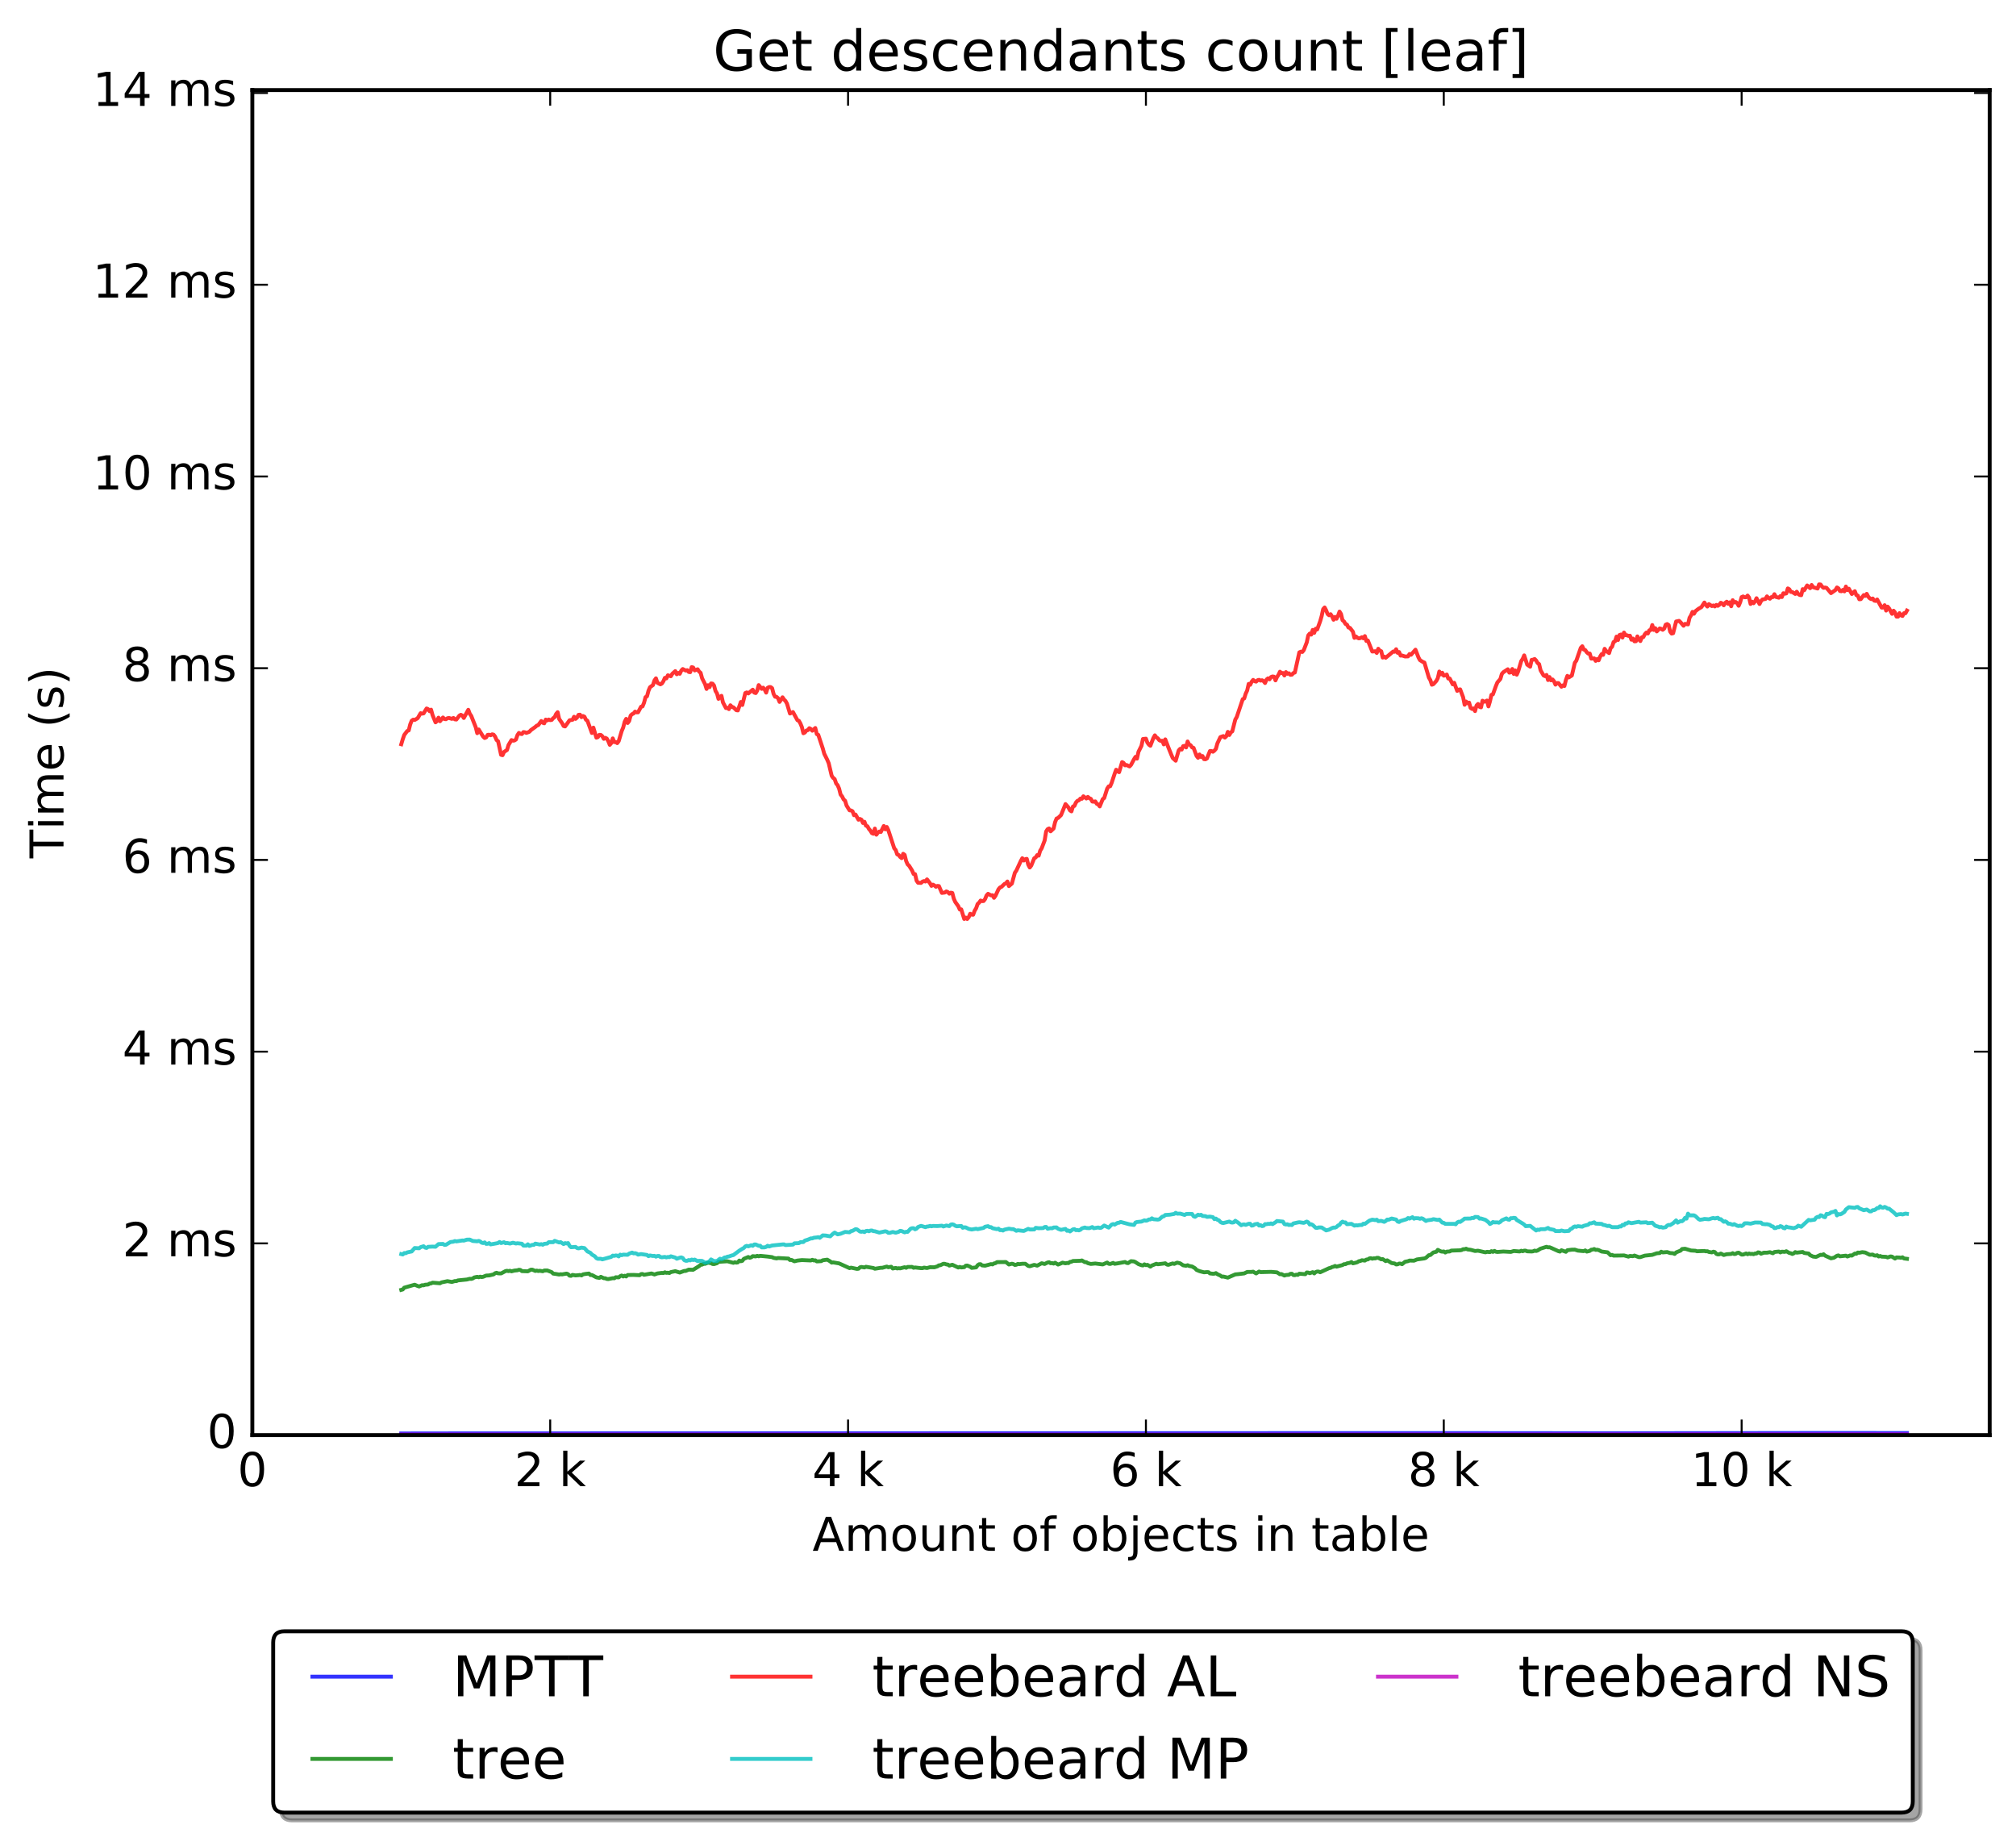 <?xml version="1.0" encoding="utf-8" standalone="no"?>
<!DOCTYPE svg PUBLIC "-//W3C//DTD SVG 1.1//EN"
  "http://www.w3.org/Graphics/SVG/1.1/DTD/svg11.dtd">
<!-- Created with matplotlib (http://matplotlib.org/) -->
<svg height="472pt" version="1.1" viewBox="0 0 518 472" width="518pt" xmlns="http://www.w3.org/2000/svg" xmlns:xlink="http://www.w3.org/1999/xlink">
 <defs>
  <style type="text/css">
*{stroke-linecap:butt;stroke-linejoin:round;stroke-miterlimit:100000;}
  </style>
 </defs>
 <g id="figure_1">
  <g id="patch_1">
   <path d="M 0 472.935 
L 518.438 472.935 
L 518.438 0 
L 0 0 
z
" style="fill:#ffffff;"/>
  </g>
  <g id="axes_1">
   <g id="patch_2">
    <path d="M 64.838 368.742 
L 511.238 368.742 
L 511.238 23.142 
L 64.838 23.142 
z
" style="fill:#ffffff;"/>
   </g>
   <g id="line2d_1">
    <path clip-path="url(#pd2b886b3e2)" d="M 103.104 368.318 
L 117.263 368.298 
L 362.17 368.22 
L 375.563 368.229 
L 388.191 368.234 
L 403.88 368.251 
L 412.299 368.269 
L 469.316 368.195 
L 489.98 368.21 
L 489.98 368.21 
" style="fill:none;opacity:0.8;stroke:#0000ff;stroke-linecap:square;"/>
   </g>
   <g id="line2d_2">
    <path clip-path="url(#pd2b886b3e2)" d="M 103.104 331.418 
L 103.487 331.315 
L 103.87 330.857 
L 106.548 330.096 
L 107.314 330.423 
L 107.696 330.551 
L 108.462 330.219 
L 108.844 330.258 
L 109.227 330.1 
L 109.992 330.049 
L 110.375 329.803 
L 110.758 329.764 
L 111.14 329.572 
L 113.054 329.728 
L 113.436 329.503 
L 114.967 329.184 
L 116.115 329.388 
L 116.88 329.152 
L 117.263 329.178 
L 117.646 328.991 
L 119.942 328.762 
L 120.707 328.57 
L 121.09 328.602 
L 121.472 328.491 
L 121.855 328.225 
L 122.62 328.067 
L 123.003 328.184 
L 123.386 328.027 
L 123.768 328.13 
L 124.151 328.058 
L 124.916 327.746 
L 125.682 327.71 
L 126.83 327.443 
L 127.212 327.142 
L 127.595 327.029 
L 127.978 327.179 
L 128.743 327.202 
L 129.891 326.595 
L 130.274 326.518 
L 130.656 326.607 
L 131.039 326.51 
L 131.422 326.657 
L 132.187 326.462 
L 132.952 326.389 
L 133.335 326.253 
L 133.718 326.301 
L 134.1 326.6 
L 135.631 326.657 
L 136.396 326.23 
L 136.779 326.231 
L 137.544 326.56 
L 137.927 326.469 
L 138.31 326.582 
L 138.692 326.508 
L 139.458 326.639 
L 139.84 326.448 
L 140.606 326.432 
L 141.754 326.863 
L 142.136 327.243 
L 142.902 327.348 
L 143.667 327.483 
L 144.05 327.402 
L 144.432 327.444 
L 145.58 327.238 
L 145.963 327.389 
L 146.346 327.775 
L 146.728 327.82 
L 147.111 327.578 
L 147.876 327.707 
L 148.642 327.644 
L 149.024 327.586 
L 149.407 327.714 
L 149.79 327.44 
L 150.555 327.311 
L 151.32 327.225 
L 151.703 327.602 
L 152.086 327.602 
L 153.234 328.209 
L 153.999 328.351 
L 154.382 328.068 
L 155.147 328.426 
L 155.53 328.438 
L 155.912 328.611 
L 156.295 328.646 
L 157.443 328.415 
L 157.826 328.448 
L 158.208 328.179 
L 158.974 328.214 
L 159.356 327.9 
L 159.739 327.732 
L 160.122 327.984 
L 160.504 327.787 
L 160.887 327.98 
L 161.27 327.604 
L 162.8 327.578 
L 164.331 327.657 
L 164.714 327.368 
L 165.096 327.341 
L 165.479 327.546 
L 167.392 327.198 
L 168.158 327.469 
L 168.923 327.197 
L 170.071 327.058 
L 170.454 327.108 
L 170.836 326.902 
L 171.219 327.057 
L 171.602 327.006 
L 171.984 327.096 
L 172.367 326.853 
L 173.515 326.619 
L 174.663 326.972 
L 175.811 326.554 
L 176.194 326.553 
L 176.959 326.223 
L 178.107 326.256 
L 179.638 325.307 
L 180.02 324.96 
L 180.403 324.94 
L 180.786 324.731 
L 181.168 324.732 
L 181.934 324.444 
L 182.699 324.56 
L 183.082 324.771 
L 183.464 324.802 
L 184.23 324.569 
L 184.612 324.215 
L 186.908 324.072 
L 188.439 324.477 
L 188.822 324.318 
L 189.204 324.429 
L 189.587 324.353 
L 189.97 323.886 
L 190.352 324.06 
L 190.735 323.962 
L 191.118 323.452 
L 192.266 322.972 
L 192.648 323.178 
L 193.031 323.052 
L 193.414 322.758 
L 194.179 322.829 
L 194.562 322.676 
L 194.944 322.796 
L 195.327 322.677 
L 197.24 322.862 
L 198.388 323.013 
L 198.771 323.2 
L 199.536 323.341 
L 199.919 323.235 
L 202.598 323.381 
L 202.98 323.753 
L 203.363 323.72 
L 204.128 324.082 
L 204.894 323.89 
L 206.042 323.766 
L 208.338 323.867 
L 208.72 323.696 
L 209.103 323.865 
L 209.486 323.827 
L 209.868 324.111 
L 211.016 324.038 
L 211.399 323.814 
L 212.547 323.655 
L 213.312 324.096 
L 213.695 324.418 
L 214.078 324.359 
L 215.608 324.623 
L 218.287 325.839 
L 218.67 325.712 
L 220.2 326.033 
L 220.583 325.988 
L 220.966 325.629 
L 221.348 325.533 
L 222.114 325.662 
L 222.496 325.484 
L 224.41 325.803 
L 224.792 325.989 
L 226.323 325.748 
L 226.706 325.751 
L 227.854 325.431 
L 228.236 325.608 
L 229.002 325.479 
L 229.384 325.932 
L 230.15 325.776 
L 230.532 325.921 
L 230.915 325.846 
L 231.298 325.898 
L 232.446 325.599 
L 232.828 325.756 
L 233.211 325.528 
L 234.359 325.519 
L 234.742 325.746 
L 235.124 325.665 
L 236.655 325.843 
L 237.038 325.845 
L 237.42 325.7 
L 238.186 325.813 
L 238.951 325.599 
L 240.099 325.617 
L 240.864 325.376 
L 241.247 325.114 
L 241.63 325.081 
L 242.395 324.714 
L 242.778 324.73 
L 243.16 324.882 
L 243.543 324.91 
L 243.926 325.189 
L 244.691 324.966 
L 246.222 325.682 
L 246.604 325.526 
L 246.987 325.659 
L 247.752 325.586 
L 248.135 325.213 
L 248.518 325.161 
L 249.283 325.472 
L 249.666 325.771 
L 250.431 325.689 
L 250.814 325.639 
L 251.196 325.095 
L 251.579 324.833 
L 251.962 324.825 
L 252.344 325.135 
L 253.11 325.208 
L 254.64 324.799 
L 255.023 324.881 
L 255.406 324.629 
L 255.788 324.562 
L 256.171 324.292 
L 258.467 324.274 
L 259.232 324.906 
L 259.998 324.7 
L 260.38 324.793 
L 260.763 325.013 
L 261.146 324.962 
L 261.528 324.753 
L 261.911 324.815 
L 262.676 324.711 
L 263.442 324.708 
L 264.207 325.27 
L 264.59 325.354 
L 265.738 324.995 
L 266.503 325.202 
L 267.651 324.58 
L 268.416 324.769 
L 269.182 324.388 
L 269.564 324.318 
L 269.947 324.579 
L 270.33 324.538 
L 270.712 324.668 
L 271.095 324.44 
L 271.86 324.922 
L 272.626 324.618 
L 273.008 324.431 
L 273.774 324.603 
L 274.156 324.506 
L 274.539 324.545 
L 274.922 324.237 
L 275.304 324.183 
L 275.687 324 
L 277.6 323.947 
L 277.983 323.857 
L 278.748 324.3 
L 279.131 324.307 
L 279.514 324.561 
L 280.279 324.759 
L 281.427 324.645 
L 283.34 324.889 
L 284.488 324.398 
L 284.871 324.715 
L 285.254 324.769 
L 286.019 324.492 
L 286.402 324.723 
L 287.167 324.608 
L 289.08 324.26 
L 289.463 324.483 
L 289.846 324.552 
L 290.611 324.049 
L 291.376 324.118 
L 291.759 324.294 
L 292.524 324.806 
L 293.29 325.084 
L 293.672 325.148 
L 294.055 324.861 
L 294.438 325.068 
L 294.82 324.988 
L 295.586 325.446 
L 295.968 325.164 
L 297.116 324.713 
L 297.499 324.842 
L 299.03 324.652 
L 299.412 324.585 
L 299.795 324.898 
L 300.178 324.997 
L 300.943 324.743 
L 301.326 324.626 
L 301.708 324.749 
L 302.474 324.42 
L 303.239 324.606 
L 304.004 325.115 
L 304.77 325.229 
L 305.152 325.082 
L 305.535 325.274 
L 306.3 325.413 
L 307.066 325.866 
L 307.448 326.297 
L 308.214 326.612 
L 309.362 326.909 
L 310.127 326.848 
L 310.51 326.868 
L 310.892 327.193 
L 311.658 327.281 
L 312.04 327.257 
L 312.423 327.113 
L 312.806 327.394 
L 313.571 327.745 
L 313.954 328.034 
L 314.336 327.997 
L 315.484 328.278 
L 317.398 327.445 
L 318.163 327.374 
L 319.694 327.192 
L 320.459 326.817 
L 321.607 326.804 
L 321.99 326.745 
L 322.755 327.201 
L 323.52 326.706 
L 323.903 326.862 
L 326.582 326.791 
L 328.112 326.917 
L 328.878 327.407 
L 329.26 327.357 
L 330.026 327.742 
L 330.408 327.602 
L 331.174 327.546 
L 331.556 327.298 
L 331.939 327.279 
L 332.322 327.606 
L 332.704 327.645 
L 333.087 327.507 
L 333.47 327.565 
L 333.852 327.269 
L 335.383 327.395 
L 335.766 326.942 
L 336.148 326.979 
L 336.531 327.142 
L 337.296 326.863 
L 337.679 327.198 
L 338.062 326.847 
L 338.444 326.71 
L 338.827 326.723 
L 339.21 326.899 
L 341.506 325.843 
L 341.888 325.767 
L 342.271 325.547 
L 342.654 325.47 
L 343.036 325.271 
L 343.419 325.454 
L 344.95 325.046 
L 345.332 324.812 
L 345.715 324.82 
L 346.098 324.607 
L 346.863 324.462 
L 347.246 324.266 
L 347.628 324.599 
L 348.394 324.427 
L 348.776 324.308 
L 349.159 324.051 
L 349.542 323.994 
L 349.924 323.805 
L 350.69 323.901 
L 351.072 323.63 
L 351.455 323.605 
L 351.838 323.346 
L 352.22 323.27 
L 352.603 323.415 
L 352.986 323.312 
L 353.368 323.333 
L 353.751 323.192 
L 354.134 323.187 
L 354.899 323.574 
L 355.282 323.516 
L 356.047 324.035 
L 356.43 323.823 
L 357.578 324.535 
L 358.343 324.638 
L 358.726 324.886 
L 359.108 324.856 
L 359.491 324.658 
L 359.874 324.677 
L 360.256 324.825 
L 361.022 324.202 
L 361.787 324.048 
L 362.17 323.884 
L 363.318 323.921 
L 364.083 323.603 
L 365.996 323.339 
L 366.379 323.187 
L 367.144 322.504 
L 367.527 322.466 
L 368.292 321.8 
L 369.058 321.631 
L 369.44 321.141 
L 370.206 321.527 
L 370.588 321.604 
L 370.971 321.549 
L 371.354 321.83 
L 371.736 321.59 
L 372.502 321.552 
L 372.884 321.328 
L 375.18 321.254 
L 375.563 321.185 
L 375.946 320.966 
L 376.328 320.983 
L 376.711 320.843 
L 377.094 321.038 
L 377.859 321.123 
L 379.007 321.43 
L 379.772 321.356 
L 381.686 321.784 
L 382.068 321.642 
L 382.834 321.719 
L 383.216 321.474 
L 383.599 321.664 
L 383.982 321.401 
L 384.364 321.622 
L 384.747 321.683 
L 386.278 321.565 
L 388.191 321.669 
L 388.956 321.436 
L 390.487 321.556 
L 390.87 321.37 
L 391.252 321.492 
L 391.635 321.339 
L 392.018 321.347 
L 392.4 321.518 
L 393.548 321.559 
L 393.931 321.513 
L 394.314 321.329 
L 394.696 321.432 
L 395.079 321.302 
L 395.844 320.821 
L 396.61 320.585 
L 397.375 320.353 
L 397.758 320.507 
L 398.14 320.456 
L 399.288 320.96 
L 400.436 321.484 
L 400.819 321.588 
L 401.202 321.242 
L 402.35 321.644 
L 402.732 321.236 
L 403.88 321.095 
L 404.646 321.084 
L 405.411 321.334 
L 406.942 321.472 
L 407.324 321.281 
L 407.707 321.588 
L 408.472 321.413 
L 408.855 321.105 
L 409.238 321.074 
L 409.62 320.923 
L 410.003 321.148 
L 410.386 321.102 
L 410.768 321.203 
L 411.534 321.573 
L 413.064 321.771 
L 413.83 322.522 
L 414.212 322.432 
L 414.595 322.618 
L 416.508 322.589 
L 417.274 322.567 
L 418.422 322.883 
L 418.804 322.7 
L 419.57 322.77 
L 419.952 322.599 
L 421.1 323.017 
L 421.483 323.001 
L 422.631 322.625 
L 424.544 322.421 
L 425.692 322.018 
L 426.458 321.963 
L 426.84 321.615 
L 427.223 321.799 
L 428.371 321.703 
L 429.136 321.96 
L 429.902 322.011 
L 430.284 322.191 
L 430.667 321.792 
L 431.815 321.331 
L 432.198 320.922 
L 432.963 320.848 
L 434.494 321.307 
L 435.642 321.367 
L 436.024 321.502 
L 437.938 321.425 
L 438.32 321.522 
L 438.703 321.485 
L 439.086 321.676 
L 439.851 321.792 
L 440.234 321.607 
L 440.616 321.706 
L 440.999 322.171 
L 441.382 322.312 
L 441.764 322.289 
L 442.147 322.091 
L 442.912 322.462 
L 443.678 322.259 
L 444.826 322.19 
L 445.208 321.993 
L 445.591 322.215 
L 445.974 322.17 
L 446.356 321.92 
L 446.739 321.868 
L 447.504 322.354 
L 447.887 322.349 
L 448.652 322.07 
L 449.035 322.262 
L 449.418 322.084 
L 449.8 322.209 
L 450.183 322.158 
L 450.566 322.25 
L 450.948 322.076 
L 451.331 322.076 
L 451.714 321.782 
L 452.096 321.838 
L 452.479 322.133 
L 453.244 321.86 
L 454.01 321.864 
L 454.775 321.737 
L 455.54 322.014 
L 455.923 321.695 
L 457.071 321.567 
L 457.454 321.803 
L 457.836 321.605 
L 458.602 321.659 
L 458.984 321.492 
L 459.75 321.94 
L 460.132 322.009 
L 460.515 322.2 
L 460.898 322.033 
L 461.28 321.712 
L 461.663 321.857 
L 463.194 321.682 
L 463.576 321.934 
L 464.724 322.091 
L 465.107 322.514 
L 465.872 322.866 
L 466.638 322.952 
L 467.786 322.408 
L 468.168 322.473 
L 468.551 322.267 
L 468.934 322.621 
L 470.464 323.315 
L 471.23 323.155 
L 471.995 322.658 
L 472.378 322.567 
L 472.76 322.804 
L 474.291 322.631 
L 474.674 322.854 
L 475.439 322.556 
L 475.822 322.623 
L 476.587 322.098 
L 476.97 322.149 
L 477.352 321.828 
L 477.735 321.882 
L 478.5 321.729 
L 479.266 321.825 
L 480.414 322.41 
L 481.179 322.351 
L 481.562 322.577 
L 481.944 322.622 
L 482.327 322.517 
L 482.71 322.849 
L 483.092 322.719 
L 483.475 322.88 
L 484.623 322.932 
L 485.006 323.095 
L 485.771 322.823 
L 486.154 322.886 
L 486.919 323.378 
L 487.302 323.083 
L 488.067 323.111 
L 488.45 323.184 
L 488.832 323.049 
L 489.215 323.35 
L 489.98 323.439 
L 489.98 323.439 
" style="fill:none;opacity:0.8;stroke:#008000;stroke-linecap:square;"/>
   </g>
   <g id="line2d_3">
    <path clip-path="url(#pd2b886b3e2)" d="M 103.104 191.228 
L 103.487 189.935 
L 103.87 188.841 
L 104.635 187.821 
L 105.018 187.677 
L 105.4 186.139 
L 105.783 185.181 
L 106.166 184.913 
L 106.548 184.989 
L 107.314 184.541 
L 108.079 183.251 
L 108.462 183.368 
L 108.844 183.292 
L 109.61 182.04 
L 109.992 182.201 
L 110.375 182.735 
L 110.758 182.337 
L 111.14 183.729 
L 111.906 185.596 
L 112.288 185.264 
L 112.671 184.398 
L 113.054 185.314 
L 113.819 184.352 
L 114.202 184.746 
L 114.584 184.794 
L 114.967 184.548 
L 115.35 184.471 
L 116.115 184.708 
L 116.498 184.467 
L 116.88 184.826 
L 117.263 184.878 
L 118.028 183.882 
L 118.411 183.656 
L 118.794 183.866 
L 119.176 184.477 
L 120.324 182.375 
L 120.707 183.388 
L 121.09 183.953 
L 122.238 186.859 
L 122.62 188.384 
L 123.003 187.433 
L 124.151 189.276 
L 124.534 189.62 
L 124.916 189.46 
L 125.299 188.821 
L 125.682 188.781 
L 126.064 188.916 
L 126.447 188.677 
L 126.83 188.766 
L 127.212 189.254 
L 127.595 190.147 
L 127.978 190.446 
L 128.743 193.938 
L 129.126 194.044 
L 129.508 193.206 
L 130.274 192.702 
L 130.656 191.431 
L 131.422 190.156 
L 131.804 190.311 
L 132.187 190.261 
L 132.57 190.003 
L 132.952 188.889 
L 133.335 188.317 
L 133.718 188.545 
L 134.1 188.611 
L 134.483 188.104 
L 134.866 188.147 
L 135.248 188.314 
L 136.014 188.027 
L 136.396 187.6 
L 137.544 186.779 
L 137.927 186.441 
L 138.31 186.309 
L 139.075 185.258 
L 139.458 185.705 
L 139.84 185.844 
L 140.223 184.891 
L 140.606 185.115 
L 140.988 184.872 
L 141.371 185.036 
L 141.754 184.975 
L 142.136 184.531 
L 142.519 184.261 
L 142.902 183.436 
L 143.284 182.992 
L 143.667 184.716 
L 144.432 185.817 
L 144.815 186.544 
L 145.198 186.652 
L 146.346 185.066 
L 147.111 184.943 
L 147.494 184.169 
L 147.876 184.712 
L 148.259 184.387 
L 148.642 183.673 
L 149.024 183.634 
L 149.407 184.266 
L 149.79 183.977 
L 150.172 184.152 
L 150.555 184.934 
L 150.938 185.193 
L 152.086 188.337 
L 152.468 186.957 
L 153.234 189.536 
L 153.616 189.402 
L 153.999 188.81 
L 154.382 188.837 
L 154.764 189.162 
L 155.147 189.84 
L 155.53 189.578 
L 155.912 189.771 
L 156.295 190.433 
L 156.678 191.38 
L 157.06 190.934 
L 157.443 189.72 
L 157.826 190.68 
L 158.208 190.652 
L 158.591 190.942 
L 158.974 190.42 
L 159.739 187.847 
L 160.122 186.942 
L 160.504 185.465 
L 160.887 184.707 
L 161.27 185.766 
L 161.652 185.273 
L 162.035 183.856 
L 162.418 183.493 
L 162.8 183.319 
L 163.183 182.843 
L 163.566 183.037 
L 163.948 183.021 
L 164.714 181.582 
L 165.096 181.505 
L 165.479 180.579 
L 165.862 179.132 
L 166.244 178.905 
L 166.627 177.482 
L 167.01 176.573 
L 167.775 176.024 
L 168.158 174.835 
L 168.54 174.29 
L 168.923 175.441 
L 169.688 175.834 
L 170.071 175.623 
L 170.454 175.037 
L 170.836 174.164 
L 171.219 174.316 
L 171.602 173.512 
L 172.367 173.755 
L 172.75 173.116 
L 173.515 172.438 
L 173.898 173.244 
L 174.28 172.901 
L 174.663 173.123 
L 175.046 172.313 
L 175.428 171.903 
L 176.194 172.299 
L 176.576 172.193 
L 176.959 172.644 
L 177.342 172.711 
L 177.724 171.416 
L 178.107 171.513 
L 178.49 172.264 
L 179.255 171.961 
L 179.638 172.556 
L 180.02 172.876 
L 180.403 174.289 
L 181.168 175.797 
L 181.551 177.017 
L 181.934 176.06 
L 182.316 176.554 
L 182.699 175.6 
L 183.082 175.662 
L 183.464 176.133 
L 183.847 177.548 
L 184.23 178.158 
L 184.612 179.567 
L 184.995 179.032 
L 185.378 178.787 
L 185.76 180.486 
L 186.526 181.923 
L 186.908 181.87 
L 187.291 182.207 
L 187.674 181.213 
L 188.056 181.627 
L 188.439 181.738 
L 189.204 182.48 
L 189.587 182.537 
L 190.352 180.368 
L 190.735 181.142 
L 191.5 178.074 
L 191.883 177.91 
L 192.266 178.176 
L 193.414 177.213 
L 193.796 177.958 
L 194.179 178.078 
L 194.562 177.438 
L 194.944 176.03 
L 195.71 176.999 
L 196.092 176.693 
L 196.475 177.171 
L 196.858 177.966 
L 197.24 176.732 
L 197.623 176.527 
L 198.006 176.538 
L 198.388 176.821 
L 198.771 178.301 
L 199.154 179.021 
L 199.536 179.063 
L 199.919 179.403 
L 200.302 180.347 
L 201.067 179.166 
L 201.45 179.746 
L 201.832 180.113 
L 202.215 180.799 
L 202.98 183.339 
L 203.746 182.954 
L 204.894 185.052 
L 205.276 185.213 
L 205.659 185.896 
L 206.042 186.827 
L 206.424 188.398 
L 206.807 188.211 
L 207.19 187.706 
L 207.572 187.604 
L 207.955 187.103 
L 208.338 187.312 
L 208.72 187.751 
L 209.486 187.053 
L 209.868 188.62 
L 210.251 188.814 
L 211.399 192.276 
L 211.782 193.657 
L 212.547 195.199 
L 212.93 196.1 
L 213.695 199.327 
L 214.078 199.882 
L 214.46 200.178 
L 214.843 201.299 
L 215.226 201.756 
L 215.608 202.636 
L 215.991 204.163 
L 216.374 204.629 
L 216.756 205.403 
L 217.139 205.733 
L 217.522 206.983 
L 218.287 208.207 
L 218.67 208.237 
L 219.052 208.45 
L 219.435 209.456 
L 219.818 209.283 
L 220.583 210.621 
L 220.966 210.419 
L 221.348 210.611 
L 221.731 211.454 
L 222.114 211.142 
L 222.496 212.153 
L 222.879 212.299 
L 223.262 212.981 
L 223.644 213.422 
L 224.027 214.059 
L 224.41 214.229 
L 224.792 212.898 
L 225.175 214.467 
L 225.558 213.951 
L 225.94 213.657 
L 226.323 213.77 
L 227.088 212.229 
L 227.471 213.085 
L 227.854 212.483 
L 228.236 213.281 
L 229.767 217.964 
L 230.15 218.408 
L 230.532 219.522 
L 230.915 219.682 
L 231.298 220.196 
L 231.68 220.492 
L 232.063 219.374 
L 232.446 219.654 
L 232.828 221.228 
L 233.211 222.096 
L 233.594 222.45 
L 234.359 223.673 
L 234.742 224.564 
L 235.124 224.606 
L 235.507 226.27 
L 235.89 226.819 
L 236.655 226.857 
L 237.038 226.513 
L 237.42 226.377 
L 237.803 226.495 
L 238.186 225.949 
L 238.951 226.939 
L 239.334 227.618 
L 239.716 227.302 
L 240.099 227.51 
L 240.482 227.853 
L 240.864 227.626 
L 241.247 227.669 
L 242.012 229.427 
L 242.778 229.325 
L 243.16 229.044 
L 243.543 229.216 
L 243.926 229.626 
L 244.308 229.361 
L 244.691 229.44 
L 245.074 230.895 
L 245.456 231.764 
L 246.222 232.828 
L 246.604 233.689 
L 246.987 233.653 
L 247.752 236.12 
L 248.135 235.762 
L 248.518 236.126 
L 248.9 235.665 
L 249.283 234.785 
L 249.666 235.009 
L 250.048 235.031 
L 250.431 233.999 
L 250.814 233.366 
L 251.196 232.266 
L 251.579 231.939 
L 251.962 231.387 
L 252.344 231.539 
L 252.727 231.51 
L 253.11 231.002 
L 253.492 230.078 
L 253.875 229.653 
L 254.64 230.06 
L 255.023 230.016 
L 255.406 230.687 
L 255.788 230.155 
L 256.554 228.491 
L 256.936 228.033 
L 257.319 227.873 
L 258.084 227.135 
L 258.467 226.972 
L 258.85 226.494 
L 259.232 227.678 
L 259.998 227.018 
L 260.763 224.244 
L 261.146 223.694 
L 262.294 221.211 
L 262.676 220.513 
L 263.059 221.104 
L 263.442 220.748 
L 263.824 220.674 
L 264.207 222.171 
L 264.59 222.9 
L 264.972 222.403 
L 265.738 220.526 
L 266.12 220.312 
L 266.503 219.709 
L 266.886 219.857 
L 267.268 218.573 
L 267.651 217.97 
L 268.416 215.956 
L 268.799 213.636 
L 269.182 213.034 
L 269.564 212.86 
L 269.947 213.598 
L 270.712 212.875 
L 271.095 211.266 
L 271.478 210.314 
L 271.86 210.174 
L 272.626 209.437 
L 273.774 206.604 
L 274.539 207.482 
L 274.922 208.221 
L 275.304 208.475 
L 275.687 207.225 
L 276.07 207.065 
L 276.452 206.21 
L 276.835 205.765 
L 277.218 205.633 
L 277.6 205.19 
L 277.983 205.24 
L 278.366 204.598 
L 279.131 205.169 
L 279.514 204.759 
L 279.896 205.101 
L 280.279 205.251 
L 280.662 205.952 
L 281.044 205.996 
L 281.427 205.904 
L 281.81 206.526 
L 282.192 206.699 
L 282.575 207.199 
L 283.34 205.319 
L 283.723 205.041 
L 284.488 202.619 
L 284.871 202.052 
L 285.254 202.023 
L 285.636 201.135 
L 286.402 198.808 
L 286.784 197.772 
L 287.167 198.223 
L 287.55 198.398 
L 288.315 195.819 
L 288.698 196.02 
L 289.08 196.645 
L 289.463 196.563 
L 290.228 196.929 
L 290.611 196.529 
L 291.376 195.083 
L 291.759 194.468 
L 292.142 194.926 
L 292.524 193.173 
L 293.29 191.637 
L 293.672 189.878 
L 294.438 189.799 
L 294.82 190.812 
L 295.203 191.334 
L 295.586 191.621 
L 296.351 189.628 
L 296.734 188.942 
L 297.116 189.462 
L 297.499 189.71 
L 297.882 190.197 
L 298.264 190.372 
L 298.647 190.332 
L 299.03 191.265 
L 299.412 189.975 
L 300.178 191.973 
L 300.943 193.863 
L 301.326 194.764 
L 302.091 195.46 
L 302.856 192.822 
L 303.239 192.401 
L 303.622 192.605 
L 304.004 191.716 
L 304.387 191.64 
L 304.77 192.044 
L 305.152 190.519 
L 305.535 191.293 
L 305.918 191.471 
L 306.3 192.037 
L 306.683 192.158 
L 307.448 194.226 
L 307.831 194.708 
L 308.214 193.854 
L 308.596 194.495 
L 308.979 194.26 
L 309.362 195.053 
L 309.744 195.088 
L 310.127 194.861 
L 310.892 192.967 
L 311.275 192.968 
L 311.658 193.154 
L 312.04 192.86 
L 312.423 192.404 
L 312.806 191.012 
L 313.571 189.388 
L 314.336 189.126 
L 314.719 189.517 
L 315.102 189.151 
L 315.484 188.052 
L 315.867 188.852 
L 316.25 188.17 
L 316.632 187.908 
L 317.398 184.891 
L 317.78 184.223 
L 319.311 179.652 
L 319.694 179.455 
L 320.076 178.222 
L 320.459 177.405 
L 320.842 175.718 
L 321.224 175.964 
L 321.607 175.171 
L 321.99 174.696 
L 322.372 175.033 
L 322.755 175.137 
L 323.138 174.768 
L 323.52 174.683 
L 323.903 174.882 
L 324.286 174.782 
L 324.668 175.002 
L 325.051 175.495 
L 325.434 174.594 
L 325.816 174.295 
L 326.199 174.549 
L 326.582 173.964 
L 326.964 173.809 
L 327.347 173.873 
L 327.73 174.815 
L 328.112 173.968 
L 328.495 173.398 
L 328.878 172.589 
L 329.26 172.934 
L 329.643 172.926 
L 330.026 173.558 
L 330.408 172.687 
L 330.791 173.132 
L 331.174 172.991 
L 331.556 173.39 
L 331.939 173.352 
L 332.322 172.929 
L 332.704 172.794 
L 333.852 167.621 
L 334.235 167.445 
L 334.618 167.523 
L 335 167.031 
L 335.766 165.049 
L 336.148 163.262 
L 336.531 162.791 
L 336.914 163.06 
L 337.296 161.853 
L 337.679 162.613 
L 338.062 161.535 
L 338.444 161.741 
L 339.21 159.63 
L 339.592 158.3 
L 339.975 156.516 
L 340.358 156.081 
L 340.74 156.805 
L 341.123 157.772 
L 341.506 158.086 
L 341.888 157.815 
L 342.271 158.392 
L 342.654 159.237 
L 343.036 158.507 
L 343.419 158.982 
L 343.802 158.208 
L 344.184 157.144 
L 344.567 157.758 
L 344.95 159.358 
L 345.332 159.677 
L 345.715 160.313 
L 346.098 160.496 
L 346.48 161.232 
L 346.863 161.328 
L 347.628 162.322 
L 348.011 163.89 
L 348.394 163.534 
L 348.776 163.866 
L 349.159 164.029 
L 349.542 163.948 
L 349.924 163.73 
L 350.307 164.011 
L 350.69 163.442 
L 351.072 164.687 
L 351.455 164.56 
L 352.603 167.412 
L 353.368 167.331 
L 353.751 167.769 
L 354.134 166.691 
L 354.516 167.187 
L 354.899 167.326 
L 355.282 168.957 
L 355.664 168.708 
L 356.047 169.007 
L 357.96 167.406 
L 358.343 167.473 
L 358.726 166.819 
L 359.108 167.74 
L 359.491 167.536 
L 359.874 168.455 
L 360.256 168.428 
L 361.022 168.681 
L 361.787 168.653 
L 362.17 168.045 
L 362.552 168.238 
L 363.7 166.932 
L 364.466 168.91 
L 364.848 169.616 
L 365.614 170.086 
L 365.996 170.243 
L 367.144 174.108 
L 367.527 174.765 
L 367.91 175.934 
L 368.292 175.798 
L 369.058 174.951 
L 369.44 174.242 
L 369.823 172.544 
L 370.206 173.285 
L 370.588 172.864 
L 370.971 173.612 
L 371.354 173.519 
L 371.736 173.307 
L 372.119 174.337 
L 372.502 174.346 
L 373.267 175.839 
L 373.65 175.439 
L 374.415 177.514 
L 374.798 177.195 
L 375.18 177.124 
L 375.946 179.164 
L 376.328 181.088 
L 376.711 180.251 
L 377.094 180.695 
L 377.476 180.531 
L 377.859 181.897 
L 378.242 182.154 
L 378.624 182.016 
L 379.007 182.71 
L 379.39 181.263 
L 379.772 180.879 
L 380.155 181.598 
L 380.538 181.749 
L 380.92 180.036 
L 381.303 180.31 
L 381.686 180.22 
L 382.068 179.996 
L 382.451 181.502 
L 382.834 180.218 
L 383.216 178.527 
L 383.599 178.407 
L 384.364 176.267 
L 384.747 175.345 
L 385.512 174.456 
L 385.895 173.15 
L 386.278 172.715 
L 387.426 171.962 
L 387.808 172.829 
L 388.191 172.746 
L 388.574 171.892 
L 388.956 173.165 
L 389.339 172.27 
L 389.722 173.351 
L 390.104 172.463 
L 390.87 169.869 
L 391.252 169.289 
L 391.635 168.397 
L 392.4 170.769 
L 393.166 171.303 
L 393.548 169.551 
L 393.931 169.499 
L 394.314 169.32 
L 394.696 169.705 
L 395.079 170.363 
L 395.462 170.633 
L 395.844 172.236 
L 396.61 173.546 
L 396.992 173.733 
L 397.375 173.425 
L 397.758 174.731 
L 398.14 173.966 
L 398.523 174.814 
L 398.906 174.578 
L 399.288 175.03 
L 399.671 175.912 
L 400.054 175.516 
L 400.436 175.511 
L 401.202 176.451 
L 401.584 176.106 
L 401.967 176.262 
L 402.35 174.713 
L 402.732 173.659 
L 403.115 174.044 
L 403.88 173.56 
L 404.646 170.281 
L 405.028 169.753 
L 406.176 166.448 
L 406.559 166.048 
L 406.942 166.893 
L 407.324 167.033 
L 407.707 167.59 
L 408.09 167.925 
L 408.472 167.92 
L 408.855 169.224 
L 409.62 169.163 
L 410.003 169.808 
L 410.386 169.326 
L 410.768 169.658 
L 411.151 168.685 
L 411.534 168.069 
L 411.916 168.257 
L 412.299 166.706 
L 412.682 167.267 
L 413.447 167.812 
L 413.83 166.526 
L 414.212 166.176 
L 414.595 164.975 
L 414.978 164.764 
L 415.36 163.569 
L 415.743 164.447 
L 416.126 163.156 
L 416.508 163.033 
L 416.891 163.811 
L 417.274 162.534 
L 417.656 163.203 
L 418.039 163.227 
L 418.422 163.389 
L 418.804 163.339 
L 419.187 164.377 
L 419.57 164.069 
L 419.952 164.777 
L 420.335 164.761 
L 420.718 163.52 
L 421.1 164.3 
L 421.483 164.712 
L 421.866 163.75 
L 422.248 163.684 
L 422.631 162.968 
L 423.014 162.538 
L 423.396 162.779 
L 423.779 161.957 
L 424.162 161.879 
L 424.544 160.602 
L 424.927 161.862 
L 425.31 161.401 
L 425.692 162.24 
L 426.458 161.467 
L 426.84 161.581 
L 427.223 161.82 
L 427.606 161.519 
L 427.988 160.511 
L 428.371 160.347 
L 428.754 160.605 
L 429.136 162.289 
L 429.519 162.795 
L 429.902 162.692 
L 430.667 159.689 
L 431.432 159.523 
L 431.815 159.888 
L 432.58 160.781 
L 432.963 160.297 
L 433.728 160.434 
L 434.111 158.745 
L 434.494 158.119 
L 434.876 157.216 
L 435.259 157.693 
L 435.642 157.024 
L 436.407 156.436 
L 437.172 155.992 
L 437.938 154.816 
L 438.32 155.444 
L 438.703 155.844 
L 439.086 155.223 
L 439.851 155.723 
L 440.234 155.564 
L 440.616 155.819 
L 440.999 155.422 
L 441.382 155.66 
L 441.764 155.393 
L 442.147 154.869 
L 442.53 155.062 
L 442.912 155.526 
L 443.295 154.886 
L 443.678 154.6 
L 444.06 155.153 
L 444.443 154.758 
L 444.826 155.772 
L 445.208 154.217 
L 445.591 154.815 
L 445.974 154.678 
L 446.356 154.962 
L 446.739 155.651 
L 447.122 154.752 
L 447.504 153.422 
L 447.887 153.252 
L 448.27 153.466 
L 448.652 153.453 
L 449.035 153.026 
L 449.418 153.555 
L 449.8 155.186 
L 450.183 154.598 
L 450.566 154.996 
L 450.948 154.527 
L 451.331 153.708 
L 452.096 155.197 
L 452.479 154.45 
L 452.862 154.026 
L 453.627 153.9 
L 454.01 153.234 
L 454.392 153.632 
L 454.775 153.84 
L 455.158 153.424 
L 455.54 153.417 
L 455.923 152.674 
L 456.306 153.372 
L 457.071 153.581 
L 457.454 153.158 
L 457.836 153.408 
L 458.219 152.428 
L 458.602 152.561 
L 458.984 152.467 
L 459.367 151.19 
L 459.75 151.401 
L 460.132 152.084 
L 460.515 152.119 
L 461.28 152.608 
L 461.663 152.041 
L 462.046 152.631 
L 462.428 152.875 
L 462.811 152.934 
L 463.194 151.371 
L 463.576 151.669 
L 464.342 150.427 
L 465.107 151.125 
L 465.49 150.304 
L 465.872 150.877 
L 467.02 151.222 
L 467.403 150.149 
L 467.786 150.182 
L 468.168 150.715 
L 468.551 151.043 
L 468.934 150.964 
L 469.316 151.047 
L 470.464 152.401 
L 471.612 151.599 
L 471.995 150.943 
L 472.378 151.168 
L 472.76 151.857 
L 473.143 151.916 
L 473.526 151.563 
L 473.908 151.954 
L 474.291 150.711 
L 474.674 151.619 
L 475.056 151.263 
L 475.822 152.624 
L 476.587 151.902 
L 476.97 152.898 
L 477.352 153.038 
L 477.735 153.976 
L 478.118 153.948 
L 478.883 152.902 
L 479.266 153.105 
L 479.648 152.581 
L 480.031 153.309 
L 480.414 153.729 
L 480.796 153.94 
L 481.179 153.776 
L 481.562 154.323 
L 481.944 154.404 
L 482.327 154.025 
L 483.475 156.118 
L 483.858 156.105 
L 484.24 155.5 
L 484.623 156.882 
L 485.006 155.861 
L 485.388 156.319 
L 486.154 157.724 
L 486.536 156.913 
L 486.919 157.371 
L 487.302 158.43 
L 487.684 158.445 
L 488.067 157.539 
L 488.45 158.117 
L 488.832 158.268 
L 489.215 157.561 
L 489.598 157.566 
L 489.98 156.879 
L 489.98 156.879 
" style="fill:none;opacity:0.8;stroke:#ff0000;stroke-linecap:square;"/>
   </g>
   <g id="line2d_4">
    <path clip-path="url(#pd2b886b3e2)" d="M 103.104 322.227 
L 103.487 322.321 
L 103.87 321.961 
L 104.252 322.006 
L 104.635 321.785 
L 105.783 321.552 
L 106.548 320.665 
L 107.696 320.733 
L 108.079 320.44 
L 108.844 320.21 
L 109.227 320.563 
L 109.61 320.649 
L 109.992 320.361 
L 111.14 320.301 
L 111.906 320.343 
L 112.671 319.657 
L 113.819 319.613 
L 114.202 319.862 
L 114.584 319.83 
L 115.732 319.137 
L 116.498 319.038 
L 116.88 318.877 
L 117.263 318.97 
L 118.794 318.73 
L 119.176 318.765 
L 119.942 318.521 
L 120.707 318.499 
L 121.472 318.857 
L 122.62 318.946 
L 123.003 318.839 
L 123.386 318.993 
L 123.768 319.304 
L 124.151 319.394 
L 124.534 319.217 
L 124.916 319.604 
L 125.299 319.577 
L 125.682 319.402 
L 126.064 319.736 
L 127.595 319.463 
L 127.978 319.38 
L 128.36 319.12 
L 128.743 319.392 
L 129.508 319.177 
L 129.891 319.437 
L 130.274 319.363 
L 131.039 319.526 
L 131.804 319.303 
L 132.57 319.517 
L 132.952 319.438 
L 134.1 319.566 
L 134.483 320.041 
L 135.248 320.059 
L 135.631 319.712 
L 136.014 320.13 
L 136.779 319.856 
L 137.162 319.862 
L 137.544 319.536 
L 138.692 319.773 
L 139.075 319.668 
L 139.458 319.826 
L 139.84 319.595 
L 140.606 319.525 
L 140.988 319.174 
L 142.136 319.171 
L 142.519 318.825 
L 143.667 319.243 
L 144.05 319.154 
L 144.815 319.655 
L 145.198 319.403 
L 145.58 319.497 
L 145.963 319.392 
L 146.346 320.111 
L 146.728 320.462 
L 147.876 320.378 
L 148.259 320.654 
L 148.642 320.764 
L 149.407 320.565 
L 150.172 320.685 
L 150.938 321.546 
L 151.703 321.903 
L 152.086 322.346 
L 152.851 322.801 
L 153.234 323.274 
L 153.616 323.444 
L 154.382 323.428 
L 154.764 323.585 
L 157.06 322.944 
L 157.443 322.613 
L 157.826 322.686 
L 158.208 322.576 
L 158.591 322.614 
L 158.974 322.827 
L 159.356 322.372 
L 159.739 322.513 
L 160.122 322.367 
L 161.27 322.412 
L 161.652 322.109 
L 162.418 321.837 
L 162.8 322.044 
L 163.183 321.99 
L 163.566 322.106 
L 163.948 322.369 
L 164.714 322.225 
L 166.244 322.448 
L 166.627 322.764 
L 167.01 322.584 
L 167.775 322.716 
L 168.158 322.68 
L 168.54 322.887 
L 168.923 322.718 
L 169.306 322.701 
L 169.688 322.978 
L 170.071 323.053 
L 170.836 322.949 
L 171.219 323.088 
L 171.602 322.963 
L 171.984 323.014 
L 172.367 322.791 
L 173.515 323.123 
L 173.898 323.423 
L 174.663 323.151 
L 175.046 323.073 
L 175.428 323.229 
L 175.811 323.782 
L 176.194 323.942 
L 176.576 323.942 
L 176.959 323.748 
L 177.342 323.852 
L 177.724 323.627 
L 178.107 323.755 
L 178.49 323.637 
L 179.255 324.037 
L 179.638 323.949 
L 180.403 323.972 
L 181.168 324.444 
L 181.934 324.296 
L 182.316 324.054 
L 182.699 323.594 
L 183.464 324.03 
L 184.23 324.008 
L 184.995 323.414 
L 185.378 323.55 
L 185.76 323.39 
L 186.143 323.104 
L 186.526 323.071 
L 186.908 322.895 
L 187.291 322.843 
L 188.056 322.569 
L 188.439 322.485 
L 189.97 321.337 
L 190.735 320.861 
L 191.118 320.656 
L 191.5 320.25 
L 191.883 320.112 
L 192.266 320.243 
L 193.031 319.953 
L 193.414 320.107 
L 193.796 319.759 
L 194.179 319.756 
L 194.944 320.108 
L 195.327 320.076 
L 195.71 320.512 
L 196.475 320.499 
L 196.858 320.375 
L 197.24 320.084 
L 197.623 320.275 
L 198.388 320.02 
L 201.067 319.743 
L 201.45 319.73 
L 201.832 319.912 
L 203.746 319.786 
L 204.128 319.458 
L 205.276 319.415 
L 205.659 319.166 
L 206.424 319.129 
L 206.807 318.756 
L 207.572 318.519 
L 208.338 318.198 
L 208.72 318.199 
L 209.103 318.031 
L 209.868 317.95 
L 210.251 317.874 
L 210.634 318.049 
L 211.399 317.421 
L 212.164 317.461 
L 213.312 317.671 
L 214.078 316.976 
L 214.46 316.708 
L 215.226 317.162 
L 215.991 317 
L 217.139 316.532 
L 218.287 316.631 
L 218.67 316.325 
L 219.052 316.255 
L 219.818 315.827 
L 220.2 315.873 
L 220.966 316.443 
L 221.348 316.489 
L 221.731 316.417 
L 222.114 316.578 
L 222.496 316.297 
L 222.879 316.234 
L 223.262 316.364 
L 223.644 316.187 
L 224.027 316.161 
L 224.41 316.334 
L 224.792 316.361 
L 225.94 316.704 
L 227.471 316.365 
L 227.854 316.465 
L 228.236 316.757 
L 228.619 316.768 
L 229.384 316.542 
L 230.15 316.729 
L 230.915 316.5 
L 231.298 316.247 
L 231.68 316.316 
L 232.446 316.65 
L 232.828 316.493 
L 233.211 316.516 
L 233.976 315.7 
L 234.359 315.579 
L 234.742 315.578 
L 235.124 315.852 
L 235.507 315.687 
L 235.89 315.266 
L 236.655 314.976 
L 237.803 315.313 
L 238.186 315.147 
L 238.568 315.125 
L 238.951 314.984 
L 239.334 315.1 
L 239.716 314.993 
L 240.864 315.029 
L 242.012 314.924 
L 242.395 315.137 
L 243.16 314.88 
L 243.926 315.049 
L 244.308 314.653 
L 244.691 314.574 
L 245.074 314.68 
L 245.456 314.958 
L 245.839 315.091 
L 246.987 315.002 
L 247.37 315.47 
L 247.752 315.349 
L 248.135 315.369 
L 248.9 315.757 
L 249.666 315.91 
L 250.814 315.707 
L 251.196 315.825 
L 252.727 315.5 
L 253.11 315.196 
L 253.875 315.05 
L 254.258 315.299 
L 254.64 315.303 
L 255.023 315.575 
L 256.171 315.826 
L 256.554 315.692 
L 256.936 316.081 
L 257.319 316.047 
L 257.702 316.181 
L 258.084 315.941 
L 259.232 315.698 
L 259.998 315.824 
L 260.38 315.814 
L 261.146 316.248 
L 261.528 316.111 
L 263.059 316.281 
L 264.207 315.739 
L 264.59 315.904 
L 265.738 315.9 
L 266.12 315.477 
L 266.886 315.583 
L 268.034 315.547 
L 268.416 315.275 
L 268.799 315.246 
L 269.182 315.713 
L 269.947 315.561 
L 270.33 315.601 
L 270.712 315.392 
L 271.478 315.375 
L 271.86 315.723 
L 272.626 316.002 
L 273.774 315.755 
L 274.156 316.242 
L 274.539 316.157 
L 274.922 316.412 
L 275.687 315.872 
L 276.07 315.814 
L 276.452 316.084 
L 276.835 316.046 
L 277.218 316.131 
L 277.6 315.978 
L 277.983 315.623 
L 278.748 315.399 
L 279.131 315.528 
L 279.896 315.568 
L 280.662 315.281 
L 281.044 315.582 
L 282.192 315.385 
L 282.575 315.511 
L 282.958 315.456 
L 283.723 314.887 
L 284.871 315.427 
L 285.636 314.64 
L 286.019 314.52 
L 286.402 314.651 
L 287.167 314.198 
L 287.55 314.174 
L 287.932 313.967 
L 290.228 314.583 
L 290.994 314.685 
L 291.376 314.735 
L 291.759 314.114 
L 292.142 313.984 
L 292.907 313.91 
L 293.29 313.875 
L 294.055 313.554 
L 294.438 313.65 
L 294.82 313.558 
L 295.203 313.332 
L 295.586 313.322 
L 295.968 313.031 
L 296.351 313.268 
L 297.499 313.363 
L 297.882 313.288 
L 298.647 312.601 
L 299.03 312.522 
L 299.412 312.171 
L 300.56 312.105 
L 301.708 311.911 
L 302.091 311.625 
L 302.474 311.851 
L 303.239 311.825 
L 304.387 312.172 
L 304.77 311.933 
L 305.535 311.898 
L 306.3 311.918 
L 306.683 312.501 
L 307.066 312.659 
L 307.831 312.113 
L 308.214 312.231 
L 308.596 312.126 
L 308.979 312.428 
L 309.744 312.481 
L 310.127 312.671 
L 310.892 312.601 
L 311.658 312.743 
L 312.04 313.252 
L 312.423 313.107 
L 312.806 313.413 
L 313.188 313.538 
L 313.571 313.974 
L 313.954 314.183 
L 314.336 314.247 
L 315.867 313.868 
L 316.25 314.078 
L 316.632 314.135 
L 317.015 314.067 
L 317.398 313.662 
L 318.163 314.172 
L 318.928 314.817 
L 319.311 314.639 
L 319.694 314.605 
L 320.076 314.725 
L 320.842 314.442 
L 321.224 314.433 
L 321.607 314.916 
L 321.99 314.854 
L 322.372 314.577 
L 323.138 314.448 
L 323.52 314.902 
L 323.903 314.803 
L 324.286 315.049 
L 324.668 314.959 
L 325.051 314.522 
L 325.434 314.548 
L 325.816 314.445 
L 326.199 314.485 
L 326.582 314.345 
L 326.964 314.528 
L 327.73 314.054 
L 328.112 313.732 
L 328.878 313.815 
L 329.643 313.882 
L 330.026 314.51 
L 330.408 314.625 
L 330.791 314.572 
L 331.174 314.758 
L 331.556 314.698 
L 331.939 314.769 
L 332.322 314.353 
L 333.47 314.101 
L 333.852 314.038 
L 335 314.21 
L 335.766 313.876 
L 336.148 314.061 
L 336.531 314.632 
L 336.914 314.558 
L 337.296 314.754 
L 338.062 315.467 
L 338.444 315.512 
L 338.827 315.373 
L 339.592 315.384 
L 340.74 316.142 
L 341.506 315.949 
L 342.271 315.536 
L 342.654 315.403 
L 343.036 315.431 
L 343.419 315.258 
L 343.802 314.878 
L 344.184 314.726 
L 344.567 314.183 
L 344.95 313.893 
L 345.332 314.104 
L 345.715 314.09 
L 346.098 314.549 
L 347.246 314.457 
L 348.011 314.92 
L 348.394 314.816 
L 348.776 314.862 
L 349.542 314.739 
L 349.924 314.754 
L 350.307 314.418 
L 350.69 314.481 
L 351.838 313.643 
L 352.603 313.379 
L 353.368 313.499 
L 353.751 313.388 
L 354.134 313.767 
L 354.899 313.692 
L 355.664 313.943 
L 356.047 313.723 
L 356.43 313.361 
L 356.812 313.396 
L 357.578 313.088 
L 358.726 313.355 
L 359.108 313.855 
L 359.491 313.982 
L 359.874 313.724 
L 361.404 313.269 
L 361.787 312.961 
L 362.17 313.104 
L 362.935 312.746 
L 363.318 313.136 
L 363.7 312.993 
L 364.466 313.023 
L 364.848 313.164 
L 365.231 313.016 
L 365.614 313.151 
L 366.379 313.715 
L 366.762 313.544 
L 367.91 313.393 
L 368.292 313.249 
L 369.44 313.459 
L 369.823 313.364 
L 370.588 314.145 
L 370.971 314.202 
L 371.354 314.463 
L 373.65 314.458 
L 374.032 314.578 
L 374.415 314.11 
L 374.798 313.908 
L 375.18 313.966 
L 375.946 313.419 
L 376.328 313.108 
L 377.859 313.093 
L 378.242 312.924 
L 378.624 312.968 
L 379.007 312.673 
L 379.772 312.721 
L 380.155 313.119 
L 380.538 313.078 
L 381.686 313.438 
L 382.451 314.038 
L 382.834 314.499 
L 383.216 314.309 
L 383.599 313.984 
L 383.982 314.086 
L 384.747 314.069 
L 385.13 314.169 
L 385.512 313.943 
L 385.895 313.552 
L 387.043 313.044 
L 387.426 313.336 
L 387.808 313.403 
L 388.191 312.999 
L 388.574 313.01 
L 388.956 312.908 
L 389.339 312.969 
L 389.722 313.459 
L 391.252 314.379 
L 391.635 314.638 
L 392.018 315.058 
L 393.166 314.966 
L 394.696 316.161 
L 395.079 315.934 
L 395.462 316.03 
L 395.844 315.827 
L 396.992 315.823 
L 397.758 315.502 
L 398.14 315.785 
L 399.288 316.001 
L 399.671 316.312 
L 400.819 316.318 
L 401.202 316.169 
L 401.967 316.357 
L 403.115 316.273 
L 403.498 315.797 
L 403.88 315.668 
L 404.263 315.294 
L 404.646 315.119 
L 405.028 315.236 
L 405.411 315.052 
L 406.559 315.188 
L 406.942 314.965 
L 408.09 314.671 
L 408.472 314.31 
L 408.855 314.328 
L 409.62 314.053 
L 410.003 314.403 
L 411.151 314.447 
L 411.534 314.464 
L 411.916 314.722 
L 412.299 314.773 
L 413.064 315.026 
L 413.447 314.939 
L 414.212 315.31 
L 415.743 315.312 
L 416.126 315.106 
L 416.508 315.139 
L 416.891 314.711 
L 417.274 314.8 
L 417.656 314.348 
L 418.039 314.345 
L 418.422 314.057 
L 419.187 314.286 
L 421.1 313.932 
L 421.483 314.144 
L 423.014 314.055 
L 423.396 314.282 
L 424.544 314.159 
L 425.31 314.945 
L 426.075 315.167 
L 426.458 315.355 
L 426.84 315.265 
L 427.223 315.438 
L 427.988 315.319 
L 428.371 314.902 
L 428.754 314.729 
L 429.136 314.776 
L 429.902 314.302 
L 430.667 313.564 
L 431.05 314.153 
L 431.815 313.753 
L 432.198 313.781 
L 432.58 313.478 
L 432.963 312.912 
L 433.346 313.119 
L 433.728 311.835 
L 434.111 312.272 
L 435.259 312.269 
L 435.642 312.475 
L 436.407 313.209 
L 436.79 313.411 
L 437.555 313.3 
L 437.938 313.191 
L 439.086 313.289 
L 439.851 313.031 
L 440.234 312.946 
L 440.616 313.066 
L 441.382 312.891 
L 441.764 313.25 
L 442.147 313.248 
L 442.912 313.928 
L 443.295 313.809 
L 443.678 314.015 
L 444.06 314.423 
L 444.443 314.416 
L 445.208 314.698 
L 445.591 314.529 
L 446.356 314.934 
L 446.739 315.026 
L 447.122 314.909 
L 447.504 315.023 
L 447.887 314.785 
L 448.27 314.321 
L 449.035 314.308 
L 449.8 314.412 
L 450.948 314.111 
L 452.479 314.133 
L 452.862 314.489 
L 453.627 314.566 
L 454.01 314.54 
L 454.775 314.729 
L 455.158 315.059 
L 455.54 315.128 
L 455.923 315.556 
L 456.306 315.538 
L 456.688 315.285 
L 457.071 315.335 
L 457.454 315.033 
L 457.836 315.167 
L 458.219 315.509 
L 458.602 315.61 
L 458.984 315.15 
L 459.367 315.33 
L 460.132 315.43 
L 460.898 315.571 
L 461.663 315.273 
L 462.046 314.921 
L 462.811 315.203 
L 464.724 313.438 
L 465.107 313.551 
L 466.255 313.384 
L 466.638 312.865 
L 467.02 312.661 
L 467.403 312.723 
L 467.786 312.24 
L 468.168 312.349 
L 468.551 312.656 
L 468.934 312.754 
L 469.316 311.899 
L 469.699 311.951 
L 470.082 311.817 
L 470.464 311.516 
L 471.23 311.35 
L 471.612 311.128 
L 471.995 312.296 
L 472.378 311.932 
L 472.76 312.025 
L 473.143 311.898 
L 473.908 311.389 
L 474.291 310.768 
L 475.056 310.172 
L 476.587 310.343 
L 476.97 310.155 
L 477.352 310.119 
L 477.735 310.472 
L 478.883 310.958 
L 479.648 310.771 
L 480.414 311.257 
L 480.796 311.244 
L 481.179 310.946 
L 481.562 310.933 
L 481.944 310.733 
L 482.327 310.403 
L 482.71 310.398 
L 483.092 309.937 
L 483.475 310.251 
L 483.858 310.303 
L 484.24 310.107 
L 484.623 310.263 
L 485.006 310.558 
L 485.388 310.557 
L 486.536 311.481 
L 487.302 312.225 
L 487.684 312.033 
L 488.45 311.936 
L 488.832 312.052 
L 489.598 311.826 
L 489.98 311.883 
L 489.98 311.883 
" style="fill:none;opacity:0.8;stroke:#00bfbf;stroke-linecap:square;"/>
   </g>
   <g id="line2d_5">
    <path clip-path="url(#pd2b886b3e2)" d="M 103.104 368.603 
L 243.543 368.601 
L 285.254 368.608 
L 323.903 368.605 
L 483.092 368.544 
L 489.98 368.55 
L 489.98 368.55 
" style="fill:none;opacity:0.8;stroke:#bf00bf;stroke-linecap:square;"/>
   </g>
   <g id="patch_3">
    <path d="M 64.838 23.142 
L 511.238 23.142 
" style="fill:none;stroke:#000000;stroke-linecap:square;stroke-linejoin:miter;"/>
   </g>
   <g id="patch_4">
    <path d="M 511.238 368.742 
L 511.238 23.142 
" style="fill:none;stroke:#000000;stroke-linecap:square;stroke-linejoin:miter;"/>
   </g>
   <g id="patch_5">
    <path d="M 64.838 368.742 
L 64.838 23.142 
" style="fill:none;stroke:#000000;stroke-linecap:square;stroke-linejoin:miter;"/>
   </g>
   <g id="patch_6">
    <path d="M 64.838 368.742 
L 511.238 368.742 
" style="fill:none;stroke:#000000;stroke-linecap:square;stroke-linejoin:miter;"/>
   </g>
   <g id="matplotlib.axis_1">
    <g id="xtick_1">
     <g id="line2d_6">
      <defs>
       <path d="M 0 0 
L 0 -4 
" id="m5164f10113" style="stroke:#000000;stroke-width:0.5;"/>
      </defs>
      <g>
       <use style="stroke:#000000;stroke-width:0.5;" x="64.838" xlink:href="#m5164f10113" y="368.742"/>
      </g>
     </g>
     <g id="line2d_7">
      <defs>
       <path d="M 0 0 
L 0 4 
" id="m8079768ddf" style="stroke:#000000;stroke-width:0.5;"/>
      </defs>
      <g>
       <use style="stroke:#000000;stroke-width:0.5;" x="64.838" xlink:href="#m8079768ddf" y="23.142"/>
      </g>
     </g>
     <g id="text_1">
      <!-- 0 -->
      <defs>
       <path d="M 31.781 66.406 
Q 24.172 66.406 20.328 58.906 
Q 16.5 51.422 16.5 36.375 
Q 16.5 21.391 20.328 13.891 
Q 24.172 6.391 31.781 6.391 
Q 39.453 6.391 43.281 13.891 
Q 47.125 21.391 47.125 36.375 
Q 47.125 51.422 43.281 58.906 
Q 39.453 66.406 31.781 66.406 
M 31.781 74.219 
Q 44.047 74.219 50.516 64.516 
Q 56.984 54.828 56.984 36.375 
Q 56.984 17.969 50.516 8.266 
Q 44.047 -1.422 31.781 -1.422 
Q 19.531 -1.422 13.062 8.266 
Q 6.594 17.969 6.594 36.375 
Q 6.594 54.828 13.062 64.516 
Q 19.531 74.219 31.781 74.219 
" id="BitstreamVeraSans-Roman-30"/>
      </defs>
      <g transform="translate(61.02 381.86)scale(0.12 -0.12)">
       <use xlink:href="#BitstreamVeraSans-Roman-30"/>
      </g>
     </g>
    </g>
    <g id="xtick_2">
     <g id="line2d_8">
      <g>
       <use style="stroke:#000000;stroke-width:0.5;" x="141.371" xlink:href="#m5164f10113" y="368.742"/>
      </g>
     </g>
     <g id="line2d_9">
      <g>
       <use style="stroke:#000000;stroke-width:0.5;" x="141.371" xlink:href="#m8079768ddf" y="23.142"/>
      </g>
     </g>
     <g id="text_2">
      <!-- 2 k -->
      <defs>
       <path id="BitstreamVeraSans-Roman-20"/>
       <path d="M 9.078 75.984 
L 18.109 75.984 
L 18.109 31.109 
L 44.922 54.688 
L 56.391 54.688 
L 27.391 29.109 
L 57.625 0 
L 45.906 0 
L 18.109 26.703 
L 18.109 0 
L 9.078 0 
z
" id="BitstreamVeraSans-Roman-6b"/>
       <path d="M 19.188 8.297 
L 53.609 8.297 
L 53.609 0 
L 7.328 0 
L 7.328 8.297 
Q 12.938 14.109 22.625 23.891 
Q 32.328 33.688 34.812 36.531 
Q 39.547 41.844 41.422 45.531 
Q 43.312 49.219 43.312 52.781 
Q 43.312 58.594 39.234 62.25 
Q 35.156 65.922 28.609 65.922 
Q 23.969 65.922 18.812 64.312 
Q 13.672 62.703 7.812 59.422 
L 7.812 69.391 
Q 13.766 71.781 18.938 73 
Q 24.125 74.219 28.422 74.219 
Q 39.75 74.219 46.484 68.547 
Q 53.219 62.891 53.219 53.422 
Q 53.219 48.922 51.531 44.891 
Q 49.859 40.875 45.406 35.406 
Q 44.188 33.984 37.641 27.219 
Q 31.109 20.453 19.188 8.297 
" id="BitstreamVeraSans-Roman-32"/>
      </defs>
      <g transform="translate(132.172 381.86)scale(0.12 -0.12)">
       <use xlink:href="#BitstreamVeraSans-Roman-32"/>
       <use x="63.623" xlink:href="#BitstreamVeraSans-Roman-20"/>
       <use x="95.41" xlink:href="#BitstreamVeraSans-Roman-6b"/>
      </g>
     </g>
    </g>
    <g id="xtick_3">
     <g id="line2d_10">
      <g>
       <use style="stroke:#000000;stroke-width:0.5;" x="217.904" xlink:href="#m5164f10113" y="368.742"/>
      </g>
     </g>
     <g id="line2d_11">
      <g>
       <use style="stroke:#000000;stroke-width:0.5;" x="217.904" xlink:href="#m8079768ddf" y="23.142"/>
      </g>
     </g>
     <g id="text_3">
      <!-- 4 k -->
      <defs>
       <path d="M 37.797 64.312 
L 12.891 25.391 
L 37.797 25.391 
z
M 35.203 72.906 
L 47.609 72.906 
L 47.609 25.391 
L 58.016 25.391 
L 58.016 17.188 
L 47.609 17.188 
L 47.609 0 
L 37.797 0 
L 37.797 17.188 
L 4.891 17.188 
L 4.891 26.703 
z
" id="BitstreamVeraSans-Roman-34"/>
      </defs>
      <g transform="translate(208.705 381.86)scale(0.12 -0.12)">
       <use xlink:href="#BitstreamVeraSans-Roman-34"/>
       <use x="63.623" xlink:href="#BitstreamVeraSans-Roman-20"/>
       <use x="95.41" xlink:href="#BitstreamVeraSans-Roman-6b"/>
      </g>
     </g>
    </g>
    <g id="xtick_4">
     <g id="line2d_12">
      <g>
       <use style="stroke:#000000;stroke-width:0.5;" x="294.438" xlink:href="#m5164f10113" y="368.742"/>
      </g>
     </g>
     <g id="line2d_13">
      <g>
       <use style="stroke:#000000;stroke-width:0.5;" x="294.438" xlink:href="#m8079768ddf" y="23.142"/>
      </g>
     </g>
     <g id="text_4">
      <!-- 6 k -->
      <defs>
       <path d="M 33.016 40.375 
Q 26.375 40.375 22.484 35.828 
Q 18.609 31.297 18.609 23.391 
Q 18.609 15.531 22.484 10.953 
Q 26.375 6.391 33.016 6.391 
Q 39.656 6.391 43.531 10.953 
Q 47.406 15.531 47.406 23.391 
Q 47.406 31.297 43.531 35.828 
Q 39.656 40.375 33.016 40.375 
M 52.594 71.297 
L 52.594 62.312 
Q 48.875 64.062 45.094 64.984 
Q 41.312 65.922 37.594 65.922 
Q 27.828 65.922 22.672 59.328 
Q 17.531 52.734 16.797 39.406 
Q 19.672 43.656 24.016 45.922 
Q 28.375 48.188 33.594 48.188 
Q 44.578 48.188 50.953 41.516 
Q 57.328 34.859 57.328 23.391 
Q 57.328 12.156 50.688 5.359 
Q 44.047 -1.422 33.016 -1.422 
Q 20.359 -1.422 13.672 8.266 
Q 6.984 17.969 6.984 36.375 
Q 6.984 53.656 15.188 63.938 
Q 23.391 74.219 37.203 74.219 
Q 40.922 74.219 44.703 73.484 
Q 48.484 72.75 52.594 71.297 
" id="BitstreamVeraSans-Roman-36"/>
      </defs>
      <g transform="translate(285.239 381.86)scale(0.12 -0.12)">
       <use xlink:href="#BitstreamVeraSans-Roman-36"/>
       <use x="63.623" xlink:href="#BitstreamVeraSans-Roman-20"/>
       <use x="95.41" xlink:href="#BitstreamVeraSans-Roman-6b"/>
      </g>
     </g>
    </g>
    <g id="xtick_5">
     <g id="line2d_14">
      <g>
       <use style="stroke:#000000;stroke-width:0.5;" x="370.971" xlink:href="#m5164f10113" y="368.742"/>
      </g>
     </g>
     <g id="line2d_15">
      <g>
       <use style="stroke:#000000;stroke-width:0.5;" x="370.971" xlink:href="#m8079768ddf" y="23.142"/>
      </g>
     </g>
     <g id="text_5">
      <!-- 8 k -->
      <defs>
       <path d="M 31.781 34.625 
Q 24.75 34.625 20.719 30.859 
Q 16.703 27.094 16.703 20.516 
Q 16.703 13.922 20.719 10.156 
Q 24.75 6.391 31.781 6.391 
Q 38.812 6.391 42.859 10.172 
Q 46.922 13.969 46.922 20.516 
Q 46.922 27.094 42.891 30.859 
Q 38.875 34.625 31.781 34.625 
M 21.922 38.812 
Q 15.578 40.375 12.031 44.719 
Q 8.5 49.078 8.5 55.328 
Q 8.5 64.062 14.719 69.141 
Q 20.953 74.219 31.781 74.219 
Q 42.672 74.219 48.875 69.141 
Q 55.078 64.062 55.078 55.328 
Q 55.078 49.078 51.531 44.719 
Q 48 40.375 41.703 38.812 
Q 48.828 37.156 52.797 32.312 
Q 56.781 27.484 56.781 20.516 
Q 56.781 9.906 50.312 4.234 
Q 43.844 -1.422 31.781 -1.422 
Q 19.734 -1.422 13.25 4.234 
Q 6.781 9.906 6.781 20.516 
Q 6.781 27.484 10.781 32.312 
Q 14.797 37.156 21.922 38.812 
M 18.312 54.391 
Q 18.312 48.734 21.844 45.562 
Q 25.391 42.391 31.781 42.391 
Q 38.141 42.391 41.719 45.562 
Q 45.312 48.734 45.312 54.391 
Q 45.312 60.062 41.719 63.234 
Q 38.141 66.406 31.781 66.406 
Q 25.391 66.406 21.844 63.234 
Q 18.312 60.062 18.312 54.391 
" id="BitstreamVeraSans-Roman-38"/>
      </defs>
      <g transform="translate(361.772 381.86)scale(0.12 -0.12)">
       <use xlink:href="#BitstreamVeraSans-Roman-38"/>
       <use x="63.623" xlink:href="#BitstreamVeraSans-Roman-20"/>
       <use x="95.41" xlink:href="#BitstreamVeraSans-Roman-6b"/>
      </g>
     </g>
    </g>
    <g id="xtick_6">
     <g id="line2d_16">
      <g>
       <use style="stroke:#000000;stroke-width:0.5;" x="447.504" xlink:href="#m5164f10113" y="368.742"/>
      </g>
     </g>
     <g id="line2d_17">
      <g>
       <use style="stroke:#000000;stroke-width:0.5;" x="447.504" xlink:href="#m8079768ddf" y="23.142"/>
      </g>
     </g>
     <g id="text_6">
      <!-- 10 k -->
      <defs>
       <path d="M 12.406 8.297 
L 28.516 8.297 
L 28.516 63.922 
L 10.984 60.406 
L 10.984 69.391 
L 28.422 72.906 
L 38.281 72.906 
L 38.281 8.297 
L 54.391 8.297 
L 54.391 0 
L 12.406 0 
z
" id="BitstreamVeraSans-Roman-31"/>
      </defs>
      <g transform="translate(434.488 381.86)scale(0.12 -0.12)">
       <use xlink:href="#BitstreamVeraSans-Roman-31"/>
       <use x="63.623" xlink:href="#BitstreamVeraSans-Roman-30"/>
       <use x="127.246" xlink:href="#BitstreamVeraSans-Roman-20"/>
       <use x="159.033" xlink:href="#BitstreamVeraSans-Roman-6b"/>
      </g>
     </g>
    </g>
    <g id="text_7">
     <!-- Amount of objects in table -->
     <defs>
      <path d="M 9.422 54.688 
L 18.406 54.688 
L 18.406 0 
L 9.422 0 
z
M 9.422 75.984 
L 18.406 75.984 
L 18.406 64.594 
L 9.422 64.594 
z
" id="BitstreamVeraSans-Roman-69"/>
      <path d="M 9.422 54.688 
L 18.406 54.688 
L 18.406 -0.984 
Q 18.406 -11.422 14.422 -16.109 
Q 10.453 -20.797 1.609 -20.797 
L -1.812 -20.797 
L -1.812 -13.188 
L 0.594 -13.188 
Q 5.719 -13.188 7.562 -10.812 
Q 9.422 -8.453 9.422 -0.984 
z
M 9.422 75.984 
L 18.406 75.984 
L 18.406 64.594 
L 9.422 64.594 
z
" id="BitstreamVeraSans-Roman-6a"/>
      <path d="M 48.688 27.297 
Q 48.688 37.203 44.609 42.844 
Q 40.531 48.484 33.406 48.484 
Q 26.266 48.484 22.188 42.844 
Q 18.109 37.203 18.109 27.297 
Q 18.109 17.391 22.188 11.75 
Q 26.266 6.109 33.406 6.109 
Q 40.531 6.109 44.609 11.75 
Q 48.688 17.391 48.688 27.297 
M 18.109 46.391 
Q 20.953 51.266 25.266 53.625 
Q 29.594 56 35.594 56 
Q 45.562 56 51.781 48.094 
Q 58.016 40.188 58.016 27.297 
Q 58.016 14.406 51.781 6.484 
Q 45.562 -1.422 35.594 -1.422 
Q 29.594 -1.422 25.266 0.953 
Q 20.953 3.328 18.109 8.203 
L 18.109 0 
L 9.078 0 
L 9.078 75.984 
L 18.109 75.984 
z
" id="BitstreamVeraSans-Roman-62"/>
      <path d="M 30.609 48.391 
Q 23.391 48.391 19.188 42.75 
Q 14.984 37.109 14.984 27.297 
Q 14.984 17.484 19.156 11.844 
Q 23.344 6.203 30.609 6.203 
Q 37.797 6.203 41.984 11.859 
Q 46.188 17.531 46.188 27.297 
Q 46.188 37.016 41.984 42.703 
Q 37.797 48.391 30.609 48.391 
M 30.609 56 
Q 42.328 56 49.016 48.375 
Q 55.719 40.766 55.719 27.297 
Q 55.719 13.875 49.016 6.219 
Q 42.328 -1.422 30.609 -1.422 
Q 18.844 -1.422 12.172 6.219 
Q 5.516 13.875 5.516 27.297 
Q 5.516 40.766 12.172 48.375 
Q 18.844 56 30.609 56 
" id="BitstreamVeraSans-Roman-6f"/>
      <path d="M 8.5 21.578 
L 8.5 54.688 
L 17.484 54.688 
L 17.484 21.922 
Q 17.484 14.156 20.5 10.266 
Q 23.531 6.391 29.594 6.391 
Q 36.859 6.391 41.078 11.031 
Q 45.312 15.672 45.312 23.688 
L 45.312 54.688 
L 54.297 54.688 
L 54.297 0 
L 45.312 0 
L 45.312 8.406 
Q 42.047 3.422 37.719 1 
Q 33.406 -1.422 27.688 -1.422 
Q 18.266 -1.422 13.375 4.438 
Q 8.5 10.297 8.5 21.578 
" id="BitstreamVeraSans-Roman-75"/>
      <path d="M 52 44.188 
Q 55.375 50.25 60.062 53.125 
Q 64.75 56 71.094 56 
Q 79.641 56 84.281 50.016 
Q 88.922 44.047 88.922 33.016 
L 88.922 0 
L 79.891 0 
L 79.891 32.719 
Q 79.891 40.578 77.094 44.375 
Q 74.312 48.188 68.609 48.188 
Q 61.625 48.188 57.562 43.547 
Q 53.516 38.922 53.516 30.906 
L 53.516 0 
L 44.484 0 
L 44.484 32.719 
Q 44.484 40.625 41.703 44.406 
Q 38.922 48.188 33.109 48.188 
Q 26.219 48.188 22.156 43.531 
Q 18.109 38.875 18.109 30.906 
L 18.109 0 
L 9.078 0 
L 9.078 54.688 
L 18.109 54.688 
L 18.109 46.188 
Q 21.188 51.219 25.484 53.609 
Q 29.781 56 35.688 56 
Q 41.656 56 45.828 52.969 
Q 50 49.953 52 44.188 
" id="BitstreamVeraSans-Roman-6d"/>
      <path d="M 34.281 27.484 
Q 23.391 27.484 19.188 25 
Q 14.984 22.516 14.984 16.5 
Q 14.984 11.719 18.141 8.906 
Q 21.297 6.109 26.703 6.109 
Q 34.188 6.109 38.703 11.406 
Q 43.219 16.703 43.219 25.484 
L 43.219 27.484 
z
M 52.203 31.203 
L 52.203 0 
L 43.219 0 
L 43.219 8.297 
Q 40.141 3.328 35.547 0.953 
Q 30.953 -1.422 24.312 -1.422 
Q 15.922 -1.422 10.953 3.297 
Q 6 8.016 6 15.922 
Q 6 25.141 12.172 29.828 
Q 18.359 34.516 30.609 34.516 
L 43.219 34.516 
L 43.219 35.406 
Q 43.219 41.609 39.141 45 
Q 35.062 48.391 27.688 48.391 
Q 23 48.391 18.547 47.266 
Q 14.109 46.141 10.016 43.891 
L 10.016 52.203 
Q 14.938 54.109 19.578 55.047 
Q 24.219 56 28.609 56 
Q 40.484 56 46.344 49.844 
Q 52.203 43.703 52.203 31.203 
" id="BitstreamVeraSans-Roman-61"/>
      <path d="M 37.109 75.984 
L 37.109 68.5 
L 28.516 68.5 
Q 23.688 68.5 21.797 66.547 
Q 19.922 64.594 19.922 59.516 
L 19.922 54.688 
L 34.719 54.688 
L 34.719 47.703 
L 19.922 47.703 
L 19.922 0 
L 10.891 0 
L 10.891 47.703 
L 2.297 47.703 
L 2.297 54.688 
L 10.891 54.688 
L 10.891 58.5 
Q 10.891 67.625 15.141 71.797 
Q 19.391 75.984 28.609 75.984 
z
" id="BitstreamVeraSans-Roman-66"/>
      <path d="M 18.312 70.219 
L 18.312 54.688 
L 36.812 54.688 
L 36.812 47.703 
L 18.312 47.703 
L 18.312 18.016 
Q 18.312 11.328 20.141 9.422 
Q 21.969 7.516 27.594 7.516 
L 36.812 7.516 
L 36.812 0 
L 27.594 0 
Q 17.188 0 13.234 3.875 
Q 9.281 7.766 9.281 18.016 
L 9.281 47.703 
L 2.688 47.703 
L 2.688 54.688 
L 9.281 54.688 
L 9.281 70.219 
z
" id="BitstreamVeraSans-Roman-74"/>
      <path d="M 34.188 63.188 
L 20.797 26.906 
L 47.609 26.906 
z
M 28.609 72.906 
L 39.797 72.906 
L 67.578 0 
L 57.328 0 
L 50.688 18.703 
L 17.828 18.703 
L 11.188 0 
L 0.781 0 
z
" id="BitstreamVeraSans-Roman-41"/>
      <path d="M 56.203 29.594 
L 56.203 25.203 
L 14.891 25.203 
Q 15.484 15.922 20.484 11.062 
Q 25.484 6.203 34.422 6.203 
Q 39.594 6.203 44.453 7.469 
Q 49.312 8.734 54.109 11.281 
L 54.109 2.781 
Q 49.266 0.734 44.188 -0.344 
Q 39.109 -1.422 33.891 -1.422 
Q 20.797 -1.422 13.156 6.188 
Q 5.516 13.812 5.516 26.812 
Q 5.516 40.234 12.766 48.109 
Q 20.016 56 32.328 56 
Q 43.359 56 49.781 48.891 
Q 56.203 41.797 56.203 29.594 
M 47.219 32.234 
Q 47.125 39.594 43.094 43.984 
Q 39.062 48.391 32.422 48.391 
Q 24.906 48.391 20.391 44.141 
Q 15.875 39.891 15.188 32.172 
z
" id="BitstreamVeraSans-Roman-65"/>
      <path d="M 44.281 53.078 
L 44.281 44.578 
Q 40.484 46.531 36.375 47.5 
Q 32.281 48.484 27.875 48.484 
Q 21.188 48.484 17.844 46.438 
Q 14.5 44.391 14.5 40.281 
Q 14.5 37.156 16.891 35.375 
Q 19.281 33.594 26.516 31.984 
L 29.594 31.297 
Q 39.156 29.25 43.188 25.516 
Q 47.219 21.781 47.219 15.094 
Q 47.219 7.469 41.188 3.016 
Q 35.156 -1.422 24.609 -1.422 
Q 20.219 -1.422 15.453 -0.562 
Q 10.688 0.297 5.422 2 
L 5.422 11.281 
Q 10.406 8.688 15.234 7.391 
Q 20.062 6.109 24.812 6.109 
Q 31.156 6.109 34.562 8.281 
Q 37.984 10.453 37.984 14.406 
Q 37.984 18.062 35.516 20.016 
Q 33.062 21.969 24.703 23.781 
L 21.578 24.516 
Q 13.234 26.266 9.516 29.906 
Q 5.812 33.547 5.812 39.891 
Q 5.812 47.609 11.281 51.797 
Q 16.75 56 26.812 56 
Q 31.781 56 36.172 55.266 
Q 40.578 54.547 44.281 53.078 
" id="BitstreamVeraSans-Roman-73"/>
      <path d="M 9.422 75.984 
L 18.406 75.984 
L 18.406 0 
L 9.422 0 
z
" id="BitstreamVeraSans-Roman-6c"/>
      <path d="M 48.781 52.594 
L 48.781 44.188 
Q 44.969 46.297 41.141 47.344 
Q 37.312 48.391 33.406 48.391 
Q 24.656 48.391 19.812 42.844 
Q 14.984 37.312 14.984 27.297 
Q 14.984 17.281 19.812 11.734 
Q 24.656 6.203 33.406 6.203 
Q 37.312 6.203 41.141 7.25 
Q 44.969 8.297 48.781 10.406 
L 48.781 2.094 
Q 45.016 0.344 40.984 -0.531 
Q 36.969 -1.422 32.422 -1.422 
Q 20.062 -1.422 12.781 6.344 
Q 5.516 14.109 5.516 27.297 
Q 5.516 40.672 12.859 48.328 
Q 20.219 56 33.016 56 
Q 37.156 56 41.109 55.141 
Q 45.062 54.297 48.781 52.594 
" id="BitstreamVeraSans-Roman-63"/>
      <path d="M 54.891 33.016 
L 54.891 0 
L 45.906 0 
L 45.906 32.719 
Q 45.906 40.484 42.875 44.328 
Q 39.844 48.188 33.797 48.188 
Q 26.516 48.188 22.312 43.547 
Q 18.109 38.922 18.109 30.906 
L 18.109 0 
L 9.078 0 
L 9.078 54.688 
L 18.109 54.688 
L 18.109 46.188 
Q 21.344 51.125 25.703 53.562 
Q 30.078 56 35.797 56 
Q 45.219 56 50.047 50.172 
Q 54.891 44.344 54.891 33.016 
" id="BitstreamVeraSans-Roman-6e"/>
     </defs>
     <g transform="translate(208.767 398.474)scale(0.12 -0.12)">
      <use xlink:href="#BitstreamVeraSans-Roman-41"/>
      <use x="68.408" xlink:href="#BitstreamVeraSans-Roman-6d"/>
      <use x="165.82" xlink:href="#BitstreamVeraSans-Roman-6f"/>
      <use x="227.002" xlink:href="#BitstreamVeraSans-Roman-75"/>
      <use x="290.381" xlink:href="#BitstreamVeraSans-Roman-6e"/>
      <use x="353.76" xlink:href="#BitstreamVeraSans-Roman-74"/>
      <use x="392.969" xlink:href="#BitstreamVeraSans-Roman-20"/>
      <use x="424.756" xlink:href="#BitstreamVeraSans-Roman-6f"/>
      <use x="485.938" xlink:href="#BitstreamVeraSans-Roman-66"/>
      <use x="521.143" xlink:href="#BitstreamVeraSans-Roman-20"/>
      <use x="552.93" xlink:href="#BitstreamVeraSans-Roman-6f"/>
      <use x="614.111" xlink:href="#BitstreamVeraSans-Roman-62"/>
      <use x="677.588" xlink:href="#BitstreamVeraSans-Roman-6a"/>
      <use x="705.371" xlink:href="#BitstreamVeraSans-Roman-65"/>
      <use x="766.895" xlink:href="#BitstreamVeraSans-Roman-63"/>
      <use x="821.875" xlink:href="#BitstreamVeraSans-Roman-74"/>
      <use x="861.084" xlink:href="#BitstreamVeraSans-Roman-73"/>
      <use x="913.184" xlink:href="#BitstreamVeraSans-Roman-20"/>
      <use x="944.971" xlink:href="#BitstreamVeraSans-Roman-69"/>
      <use x="972.754" xlink:href="#BitstreamVeraSans-Roman-6e"/>
      <use x="1036.133" xlink:href="#BitstreamVeraSans-Roman-20"/>
      <use x="1067.92" xlink:href="#BitstreamVeraSans-Roman-74"/>
      <use x="1107.129" xlink:href="#BitstreamVeraSans-Roman-61"/>
      <use x="1168.408" xlink:href="#BitstreamVeraSans-Roman-62"/>
      <use x="1231.885" xlink:href="#BitstreamVeraSans-Roman-6c"/>
      <use x="1259.668" xlink:href="#BitstreamVeraSans-Roman-65"/>
     </g>
    </g>
   </g>
   <g id="matplotlib.axis_2">
    <g id="ytick_1">
     <g id="line2d_18">
      <defs>
       <path d="M 0 0 
L 4 0 
" id="m168524d841" style="stroke:#000000;stroke-width:0.5;"/>
      </defs>
      <g>
       <use style="stroke:#000000;stroke-width:0.5;" x="64.838" xlink:href="#m168524d841" y="368.742"/>
      </g>
     </g>
     <g id="line2d_19">
      <defs>
       <path d="M 0 0 
L -4 0 
" id="m080d3cb963" style="stroke:#000000;stroke-width:0.5;"/>
      </defs>
      <g>
       <use style="stroke:#000000;stroke-width:0.5;" x="511.238" xlink:href="#m080d3cb963" y="368.742"/>
      </g>
     </g>
     <g id="text_8">
      <!-- 0 -->
      <g transform="translate(53.203 372.053)scale(0.12 -0.12)">
       <use xlink:href="#BitstreamVeraSans-Roman-30"/>
      </g>
     </g>
    </g>
    <g id="ytick_2">
     <g id="line2d_20">
      <g>
       <use style="stroke:#000000;stroke-width:0.5;" x="64.838" xlink:href="#m168524d841" y="319.479"/>
      </g>
     </g>
     <g id="line2d_21">
      <g>
       <use style="stroke:#000000;stroke-width:0.5;" x="511.238" xlink:href="#m080d3cb963" y="319.479"/>
      </g>
     </g>
     <g id="text_9">
      <!-- 2 ms -->
      <g transform="translate(31.449 322.79)scale(0.12 -0.12)">
       <use xlink:href="#BitstreamVeraSans-Roman-32"/>
       <use x="63.623" xlink:href="#BitstreamVeraSans-Roman-20"/>
       <use x="95.41" xlink:href="#BitstreamVeraSans-Roman-6d"/>
       <use x="192.822" xlink:href="#BitstreamVeraSans-Roman-73"/>
      </g>
     </g>
    </g>
    <g id="ytick_3">
     <g id="line2d_22">
      <g>
       <use style="stroke:#000000;stroke-width:0.5;" x="64.838" xlink:href="#m168524d841" y="270.215"/>
      </g>
     </g>
     <g id="line2d_23">
      <g>
       <use style="stroke:#000000;stroke-width:0.5;" x="511.238" xlink:href="#m080d3cb963" y="270.215"/>
      </g>
     </g>
     <g id="text_10">
      <!-- 4 ms -->
      <g transform="translate(31.449 273.527)scale(0.12 -0.12)">
       <use xlink:href="#BitstreamVeraSans-Roman-34"/>
       <use x="63.623" xlink:href="#BitstreamVeraSans-Roman-20"/>
       <use x="95.41" xlink:href="#BitstreamVeraSans-Roman-6d"/>
       <use x="192.822" xlink:href="#BitstreamVeraSans-Roman-73"/>
      </g>
     </g>
    </g>
    <g id="ytick_4">
     <g id="line2d_24">
      <g>
       <use style="stroke:#000000;stroke-width:0.5;" x="64.838" xlink:href="#m168524d841" y="220.952"/>
      </g>
     </g>
     <g id="line2d_25">
      <g>
       <use style="stroke:#000000;stroke-width:0.5;" x="511.238" xlink:href="#m080d3cb963" y="220.952"/>
      </g>
     </g>
     <g id="text_11">
      <!-- 6 ms -->
      <g transform="translate(31.449 224.264)scale(0.12 -0.12)">
       <use xlink:href="#BitstreamVeraSans-Roman-36"/>
       <use x="63.623" xlink:href="#BitstreamVeraSans-Roman-20"/>
       <use x="95.41" xlink:href="#BitstreamVeraSans-Roman-6d"/>
       <use x="192.822" xlink:href="#BitstreamVeraSans-Roman-73"/>
      </g>
     </g>
    </g>
    <g id="ytick_5">
     <g id="line2d_26">
      <g>
       <use style="stroke:#000000;stroke-width:0.5;" x="64.838" xlink:href="#m168524d841" y="171.689"/>
      </g>
     </g>
     <g id="line2d_27">
      <g>
       <use style="stroke:#000000;stroke-width:0.5;" x="511.238" xlink:href="#m080d3cb963" y="171.689"/>
      </g>
     </g>
     <g id="text_12">
      <!-- 8 ms -->
      <g transform="translate(31.449 175)scale(0.12 -0.12)">
       <use xlink:href="#BitstreamVeraSans-Roman-38"/>
       <use x="63.623" xlink:href="#BitstreamVeraSans-Roman-20"/>
       <use x="95.41" xlink:href="#BitstreamVeraSans-Roman-6d"/>
       <use x="192.822" xlink:href="#BitstreamVeraSans-Roman-73"/>
      </g>
     </g>
    </g>
    <g id="ytick_6">
     <g id="line2d_28">
      <g>
       <use style="stroke:#000000;stroke-width:0.5;" x="64.838" xlink:href="#m168524d841" y="122.426"/>
      </g>
     </g>
     <g id="line2d_29">
      <g>
       <use style="stroke:#000000;stroke-width:0.5;" x="511.238" xlink:href="#m080d3cb963" y="122.426"/>
      </g>
     </g>
     <g id="text_13">
      <!-- 10 ms -->
      <g transform="translate(23.814 125.737)scale(0.12 -0.12)">
       <use xlink:href="#BitstreamVeraSans-Roman-31"/>
       <use x="63.623" xlink:href="#BitstreamVeraSans-Roman-30"/>
       <use x="127.246" xlink:href="#BitstreamVeraSans-Roman-20"/>
       <use x="159.033" xlink:href="#BitstreamVeraSans-Roman-6d"/>
       <use x="256.445" xlink:href="#BitstreamVeraSans-Roman-73"/>
      </g>
     </g>
    </g>
    <g id="ytick_7">
     <g id="line2d_30">
      <g>
       <use style="stroke:#000000;stroke-width:0.5;" x="64.838" xlink:href="#m168524d841" y="73.163"/>
      </g>
     </g>
     <g id="line2d_31">
      <g>
       <use style="stroke:#000000;stroke-width:0.5;" x="511.238" xlink:href="#m080d3cb963" y="73.163"/>
      </g>
     </g>
     <g id="text_14">
      <!-- 12 ms -->
      <g transform="translate(23.814 76.474)scale(0.12 -0.12)">
       <use xlink:href="#BitstreamVeraSans-Roman-31"/>
       <use x="63.623" xlink:href="#BitstreamVeraSans-Roman-32"/>
       <use x="127.246" xlink:href="#BitstreamVeraSans-Roman-20"/>
       <use x="159.033" xlink:href="#BitstreamVeraSans-Roman-6d"/>
       <use x="256.445" xlink:href="#BitstreamVeraSans-Roman-73"/>
      </g>
     </g>
    </g>
    <g id="ytick_8">
     <g id="line2d_32">
      <g>
       <use style="stroke:#000000;stroke-width:0.5;" x="64.838" xlink:href="#m168524d841" y="23.9"/>
      </g>
     </g>
     <g id="line2d_33">
      <g>
       <use style="stroke:#000000;stroke-width:0.5;" x="511.238" xlink:href="#m080d3cb963" y="23.9"/>
      </g>
     </g>
     <g id="text_15">
      <!-- 14 ms -->
      <g transform="translate(23.814 27.211)scale(0.12 -0.12)">
       <use xlink:href="#BitstreamVeraSans-Roman-31"/>
       <use x="63.623" xlink:href="#BitstreamVeraSans-Roman-34"/>
       <use x="127.246" xlink:href="#BitstreamVeraSans-Roman-20"/>
       <use x="159.033" xlink:href="#BitstreamVeraSans-Roman-6d"/>
       <use x="256.445" xlink:href="#BitstreamVeraSans-Roman-73"/>
      </g>
     </g>
    </g>
    <g id="text_16">
     <!-- Time (s) -->
     <defs>
      <path d="M 8.016 75.875 
L 15.828 75.875 
Q 23.141 64.359 26.781 53.312 
Q 30.422 42.281 30.422 31.391 
Q 30.422 20.453 26.781 9.375 
Q 23.141 -1.703 15.828 -13.188 
L 8.016 -13.188 
Q 14.5 -2 17.703 9.062 
Q 20.906 20.125 20.906 31.391 
Q 20.906 42.672 17.703 53.656 
Q 14.5 64.656 8.016 75.875 
" id="BitstreamVeraSans-Roman-29"/>
      <path d="M 31 75.875 
Q 24.469 64.656 21.281 53.656 
Q 18.109 42.672 18.109 31.391 
Q 18.109 20.125 21.312 9.062 
Q 24.516 -2 31 -13.188 
L 23.188 -13.188 
Q 15.875 -1.703 12.234 9.375 
Q 8.594 20.453 8.594 31.391 
Q 8.594 42.281 12.203 53.312 
Q 15.828 64.359 23.188 75.875 
z
" id="BitstreamVeraSans-Roman-28"/>
      <path d="M -0.297 72.906 
L 61.375 72.906 
L 61.375 64.594 
L 35.5 64.594 
L 35.5 0 
L 25.594 0 
L 25.594 64.594 
L -0.297 64.594 
z
" id="BitstreamVeraSans-Roman-54"/>
     </defs>
     <g transform="translate(16.318 220.521)rotate(-90.0)scale(0.12 -0.12)">
      <use xlink:href="#BitstreamVeraSans-Roman-54"/>
      <use x="61.037" xlink:href="#BitstreamVeraSans-Roman-69"/>
      <use x="88.82" xlink:href="#BitstreamVeraSans-Roman-6d"/>
      <use x="186.232" xlink:href="#BitstreamVeraSans-Roman-65"/>
      <use x="247.756" xlink:href="#BitstreamVeraSans-Roman-20"/>
      <use x="279.543" xlink:href="#BitstreamVeraSans-Roman-28"/>
      <use x="318.557" xlink:href="#BitstreamVeraSans-Roman-73"/>
      <use x="370.656" xlink:href="#BitstreamVeraSans-Roman-29"/>
     </g>
    </g>
   </g>
   <g id="text_17">
    <!-- Get descendants count [leaf] -->
    <defs>
     <path d="M 30.422 75.984 
L 30.422 -13.188 
L 9.719 -13.188 
L 9.719 -6.203 
L 21.391 -6.203 
L 21.391 69 
L 9.719 69 
L 9.719 75.984 
z
" id="BitstreamVeraSans-Roman-5d"/>
     <path d="M 8.594 75.984 
L 29.297 75.984 
L 29.297 69 
L 17.578 69 
L 17.578 -6.203 
L 29.297 -6.203 
L 29.297 -13.188 
L 8.594 -13.188 
z
" id="BitstreamVeraSans-Roman-5b"/>
     <path d="M 59.516 10.406 
L 59.516 29.984 
L 43.406 29.984 
L 43.406 38.094 
L 69.281 38.094 
L 69.281 6.781 
Q 63.578 2.734 56.688 0.656 
Q 49.812 -1.422 42 -1.422 
Q 24.906 -1.422 15.25 8.562 
Q 5.609 18.562 5.609 36.375 
Q 5.609 54.25 15.25 64.234 
Q 24.906 74.219 42 74.219 
Q 49.125 74.219 55.547 72.453 
Q 61.969 70.703 67.391 67.281 
L 67.391 56.781 
Q 61.922 61.422 55.766 63.766 
Q 49.609 66.109 42.828 66.109 
Q 29.438 66.109 22.719 58.641 
Q 16.016 51.172 16.016 36.375 
Q 16.016 21.625 22.719 14.156 
Q 29.438 6.688 42.828 6.688 
Q 48.047 6.688 52.141 7.594 
Q 56.25 8.5 59.516 10.406 
" id="BitstreamVeraSans-Roman-47"/>
     <path d="M 45.406 46.391 
L 45.406 75.984 
L 54.391 75.984 
L 54.391 0 
L 45.406 0 
L 45.406 8.203 
Q 42.578 3.328 38.25 0.953 
Q 33.938 -1.422 27.875 -1.422 
Q 17.969 -1.422 11.734 6.484 
Q 5.516 14.406 5.516 27.297 
Q 5.516 40.188 11.734 48.094 
Q 17.969 56 27.875 56 
Q 33.938 56 38.25 53.625 
Q 42.578 51.266 45.406 46.391 
M 14.797 27.297 
Q 14.797 17.391 18.875 11.75 
Q 22.953 6.109 30.078 6.109 
Q 37.203 6.109 41.297 11.75 
Q 45.406 17.391 45.406 27.297 
Q 45.406 37.203 41.297 42.844 
Q 37.203 48.484 30.078 48.484 
Q 22.953 48.484 18.875 42.844 
Q 14.797 37.203 14.797 27.297 
" id="BitstreamVeraSans-Roman-64"/>
    </defs>
    <g transform="translate(183.209 18.142)scale(0.144 -0.144)">
     <use xlink:href="#BitstreamVeraSans-Roman-47"/>
     <use x="77.49" xlink:href="#BitstreamVeraSans-Roman-65"/>
     <use x="139.014" xlink:href="#BitstreamVeraSans-Roman-74"/>
     <use x="178.223" xlink:href="#BitstreamVeraSans-Roman-20"/>
     <use x="210.01" xlink:href="#BitstreamVeraSans-Roman-64"/>
     <use x="273.486" xlink:href="#BitstreamVeraSans-Roman-65"/>
     <use x="335.01" xlink:href="#BitstreamVeraSans-Roman-73"/>
     <use x="387.109" xlink:href="#BitstreamVeraSans-Roman-63"/>
     <use x="442.09" xlink:href="#BitstreamVeraSans-Roman-65"/>
     <use x="503.613" xlink:href="#BitstreamVeraSans-Roman-6e"/>
     <use x="566.992" xlink:href="#BitstreamVeraSans-Roman-64"/>
     <use x="630.469" xlink:href="#BitstreamVeraSans-Roman-61"/>
     <use x="691.748" xlink:href="#BitstreamVeraSans-Roman-6e"/>
     <use x="755.127" xlink:href="#BitstreamVeraSans-Roman-74"/>
     <use x="794.336" xlink:href="#BitstreamVeraSans-Roman-73"/>
     <use x="846.436" xlink:href="#BitstreamVeraSans-Roman-20"/>
     <use x="878.223" xlink:href="#BitstreamVeraSans-Roman-63"/>
     <use x="933.203" xlink:href="#BitstreamVeraSans-Roman-6f"/>
     <use x="994.385" xlink:href="#BitstreamVeraSans-Roman-75"/>
     <use x="1057.764" xlink:href="#BitstreamVeraSans-Roman-6e"/>
     <use x="1121.143" xlink:href="#BitstreamVeraSans-Roman-74"/>
     <use x="1160.352" xlink:href="#BitstreamVeraSans-Roman-20"/>
     <use x="1192.139" xlink:href="#BitstreamVeraSans-Roman-5b"/>
     <use x="1231.152" xlink:href="#BitstreamVeraSans-Roman-6c"/>
     <use x="1258.936" xlink:href="#BitstreamVeraSans-Roman-65"/>
     <use x="1320.459" xlink:href="#BitstreamVeraSans-Roman-61"/>
     <use x="1381.738" xlink:href="#BitstreamVeraSans-Roman-66"/>
     <use x="1416.943" xlink:href="#BitstreamVeraSans-Roman-5d"/>
    </g>
   </g>
   <g id="legend_1">
    <g id="patch_7">
     <path d="M 75.075 467.735 
L 490.6 467.735 
Q 493.48 467.735 493.48 464.855 
L 493.48 424.022 
Q 493.48 421.142 490.6 421.142 
L 75.075 421.142 
Q 72.195 421.142 72.195 424.022 
L 72.195 464.855 
Q 72.195 467.735 75.075 467.735 
z
" style="fill:#4c4c4c;opacity:0.5;stroke:#4c4c4c;stroke-linejoin:miter;"/>
    </g>
    <g id="patch_8">
     <path d="M 73.075 465.735 
L 488.6 465.735 
Q 491.48 465.735 491.48 462.855 
L 491.48 422.022 
Q 491.48 419.142 488.6 419.142 
L 73.075 419.142 
Q 70.195 419.142 70.195 422.022 
L 70.195 462.855 
Q 70.195 465.735 73.075 465.735 
z
" style="fill:#ffffff;stroke:#000000;stroke-linejoin:miter;"/>
    </g>
    <g id="line2d_34">
     <path d="M 80.275 430.803 
L 100.435 430.803 
" style="fill:none;opacity:0.8;stroke:#0000ff;stroke-linecap:square;"/>
    </g>
    <g id="line2d_35"/>
    <g id="text_18">
     <!-- MPTT -->
     <defs>
      <path d="M 9.812 72.906 
L 24.516 72.906 
L 43.109 23.297 
L 61.812 72.906 
L 76.516 72.906 
L 76.516 0 
L 66.891 0 
L 66.891 64.016 
L 48.094 14.016 
L 38.188 14.016 
L 19.391 64.016 
L 19.391 0 
L 9.812 0 
z
" id="BitstreamVeraSans-Roman-4d"/>
      <path d="M 19.672 64.797 
L 19.672 37.406 
L 32.078 37.406 
Q 38.969 37.406 42.719 40.969 
Q 46.484 44.531 46.484 51.125 
Q 46.484 57.672 42.719 61.234 
Q 38.969 64.797 32.078 64.797 
z
M 9.812 72.906 
L 32.078 72.906 
Q 44.344 72.906 50.609 67.359 
Q 56.891 61.812 56.891 51.125 
Q 56.891 40.328 50.609 34.812 
Q 44.344 29.297 32.078 29.297 
L 19.672 29.297 
L 19.672 0 
L 9.812 0 
z
" id="BitstreamVeraSans-Roman-50"/>
     </defs>
     <g transform="translate(116.275 435.844)scale(0.144 -0.144)">
      <use xlink:href="#BitstreamVeraSans-Roman-4d"/>
      <use x="86.279" xlink:href="#BitstreamVeraSans-Roman-50"/>
      <use x="146.582" xlink:href="#BitstreamVeraSans-Roman-54"/>
      <use x="207.65" xlink:href="#BitstreamVeraSans-Roman-54"/>
     </g>
    </g>
    <g id="line2d_36">
     <path d="M 80.275 451.94 
L 100.435 451.94 
" style="fill:none;opacity:0.8;stroke:#008000;stroke-linecap:square;"/>
    </g>
    <g id="line2d_37"/>
    <g id="text_19">
     <!-- tree -->
     <defs>
      <path d="M 41.109 46.297 
Q 39.594 47.172 37.812 47.578 
Q 36.031 48 33.891 48 
Q 26.266 48 22.188 43.047 
Q 18.109 38.094 18.109 28.812 
L 18.109 0 
L 9.078 0 
L 9.078 54.688 
L 18.109 54.688 
L 18.109 46.188 
Q 20.953 51.172 25.484 53.578 
Q 30.031 56 36.531 56 
Q 37.453 56 38.578 55.875 
Q 39.703 55.766 41.062 55.516 
z
" id="BitstreamVeraSans-Roman-72"/>
     </defs>
     <g transform="translate(116.275 456.98)scale(0.144 -0.144)">
      <use xlink:href="#BitstreamVeraSans-Roman-74"/>
      <use x="39.209" xlink:href="#BitstreamVeraSans-Roman-72"/>
      <use x="80.291" xlink:href="#BitstreamVeraSans-Roman-65"/>
      <use x="141.814" xlink:href="#BitstreamVeraSans-Roman-65"/>
     </g>
    </g>
    <g id="line2d_38">
     <path d="M 188.09 430.803 
L 208.25 430.803 
" style="fill:none;opacity:0.8;stroke:#ff0000;stroke-linecap:square;"/>
    </g>
    <g id="line2d_39"/>
    <g id="text_20">
     <!-- treebeard AL -->
     <defs>
      <path d="M 9.812 72.906 
L 19.672 72.906 
L 19.672 8.297 
L 55.172 8.297 
L 55.172 0 
L 9.812 0 
z
" id="BitstreamVeraSans-Roman-4c"/>
     </defs>
     <g transform="translate(224.09 435.844)scale(0.144 -0.144)">
      <use xlink:href="#BitstreamVeraSans-Roman-74"/>
      <use x="39.209" xlink:href="#BitstreamVeraSans-Roman-72"/>
      <use x="80.291" xlink:href="#BitstreamVeraSans-Roman-65"/>
      <use x="141.814" xlink:href="#BitstreamVeraSans-Roman-65"/>
      <use x="203.338" xlink:href="#BitstreamVeraSans-Roman-62"/>
      <use x="266.814" xlink:href="#BitstreamVeraSans-Roman-65"/>
      <use x="328.338" xlink:href="#BitstreamVeraSans-Roman-61"/>
      <use x="389.617" xlink:href="#BitstreamVeraSans-Roman-72"/>
      <use x="430.715" xlink:href="#BitstreamVeraSans-Roman-64"/>
      <use x="494.191" xlink:href="#BitstreamVeraSans-Roman-20"/>
      <use x="525.979" xlink:href="#BitstreamVeraSans-Roman-41"/>
      <use x="594.387" xlink:href="#BitstreamVeraSans-Roman-4c"/>
     </g>
    </g>
    <g id="line2d_40">
     <path d="M 188.09 451.94 
L 208.25 451.94 
" style="fill:none;opacity:0.8;stroke:#00bfbf;stroke-linecap:square;"/>
    </g>
    <g id="line2d_41"/>
    <g id="text_21">
     <!-- treebeard MP -->
     <g transform="translate(224.09 456.98)scale(0.144 -0.144)">
      <use xlink:href="#BitstreamVeraSans-Roman-74"/>
      <use x="39.209" xlink:href="#BitstreamVeraSans-Roman-72"/>
      <use x="80.291" xlink:href="#BitstreamVeraSans-Roman-65"/>
      <use x="141.814" xlink:href="#BitstreamVeraSans-Roman-65"/>
      <use x="203.338" xlink:href="#BitstreamVeraSans-Roman-62"/>
      <use x="266.814" xlink:href="#BitstreamVeraSans-Roman-65"/>
      <use x="328.338" xlink:href="#BitstreamVeraSans-Roman-61"/>
      <use x="389.617" xlink:href="#BitstreamVeraSans-Roman-72"/>
      <use x="430.715" xlink:href="#BitstreamVeraSans-Roman-64"/>
      <use x="494.191" xlink:href="#BitstreamVeraSans-Roman-20"/>
      <use x="525.979" xlink:href="#BitstreamVeraSans-Roman-4d"/>
      <use x="612.258" xlink:href="#BitstreamVeraSans-Roman-50"/>
     </g>
    </g>
    <g id="line2d_42">
     <path d="M 354.062 430.803 
L 374.221 430.803 
" style="fill:none;opacity:0.8;stroke:#bf00bf;stroke-linecap:square;"/>
    </g>
    <g id="line2d_43"/>
    <g id="text_22">
     <!-- treebeard NS -->
     <defs>
      <path d="M 53.516 70.516 
L 53.516 60.891 
Q 47.906 63.578 42.922 64.891 
Q 37.938 66.219 33.297 66.219 
Q 25.25 66.219 20.875 63.094 
Q 16.5 59.969 16.5 54.203 
Q 16.5 49.359 19.406 46.891 
Q 22.312 44.438 30.422 42.922 
L 36.375 41.703 
Q 47.406 39.594 52.656 34.297 
Q 57.906 29 57.906 20.125 
Q 57.906 9.516 50.797 4.047 
Q 43.703 -1.422 29.984 -1.422 
Q 24.812 -1.422 18.969 -0.25 
Q 13.141 0.922 6.891 3.219 
L 6.891 13.375 
Q 12.891 10.016 18.656 8.297 
Q 24.422 6.594 29.984 6.594 
Q 38.422 6.594 43.016 9.906 
Q 47.609 13.234 47.609 19.391 
Q 47.609 24.75 44.312 27.781 
Q 41.016 30.812 33.5 32.328 
L 27.484 33.5 
Q 16.453 35.688 11.516 40.375 
Q 6.594 45.062 6.594 53.422 
Q 6.594 63.094 13.406 68.656 
Q 20.219 74.219 32.172 74.219 
Q 37.312 74.219 42.625 73.281 
Q 47.953 72.359 53.516 70.516 
" id="BitstreamVeraSans-Roman-53"/>
      <path d="M 9.812 72.906 
L 23.094 72.906 
L 55.422 11.922 
L 55.422 72.906 
L 64.984 72.906 
L 64.984 0 
L 51.703 0 
L 19.391 60.984 
L 19.391 0 
L 9.812 0 
z
" id="BitstreamVeraSans-Roman-4e"/>
     </defs>
     <g transform="translate(390.062 435.844)scale(0.144 -0.144)">
      <use xlink:href="#BitstreamVeraSans-Roman-74"/>
      <use x="39.209" xlink:href="#BitstreamVeraSans-Roman-72"/>
      <use x="80.291" xlink:href="#BitstreamVeraSans-Roman-65"/>
      <use x="141.814" xlink:href="#BitstreamVeraSans-Roman-65"/>
      <use x="203.338" xlink:href="#BitstreamVeraSans-Roman-62"/>
      <use x="266.814" xlink:href="#BitstreamVeraSans-Roman-65"/>
      <use x="328.338" xlink:href="#BitstreamVeraSans-Roman-61"/>
      <use x="389.617" xlink:href="#BitstreamVeraSans-Roman-72"/>
      <use x="430.715" xlink:href="#BitstreamVeraSans-Roman-64"/>
      <use x="494.191" xlink:href="#BitstreamVeraSans-Roman-20"/>
      <use x="525.979" xlink:href="#BitstreamVeraSans-Roman-4e"/>
      <use x="600.783" xlink:href="#BitstreamVeraSans-Roman-53"/>
     </g>
    </g>
   </g>
  </g>
 </g>
 <defs>
  <clipPath id="pd2b886b3e2">
   <rect height="345.6" width="446.4" x="64.838" y="23.142"/>
  </clipPath>
 </defs>
</svg>
